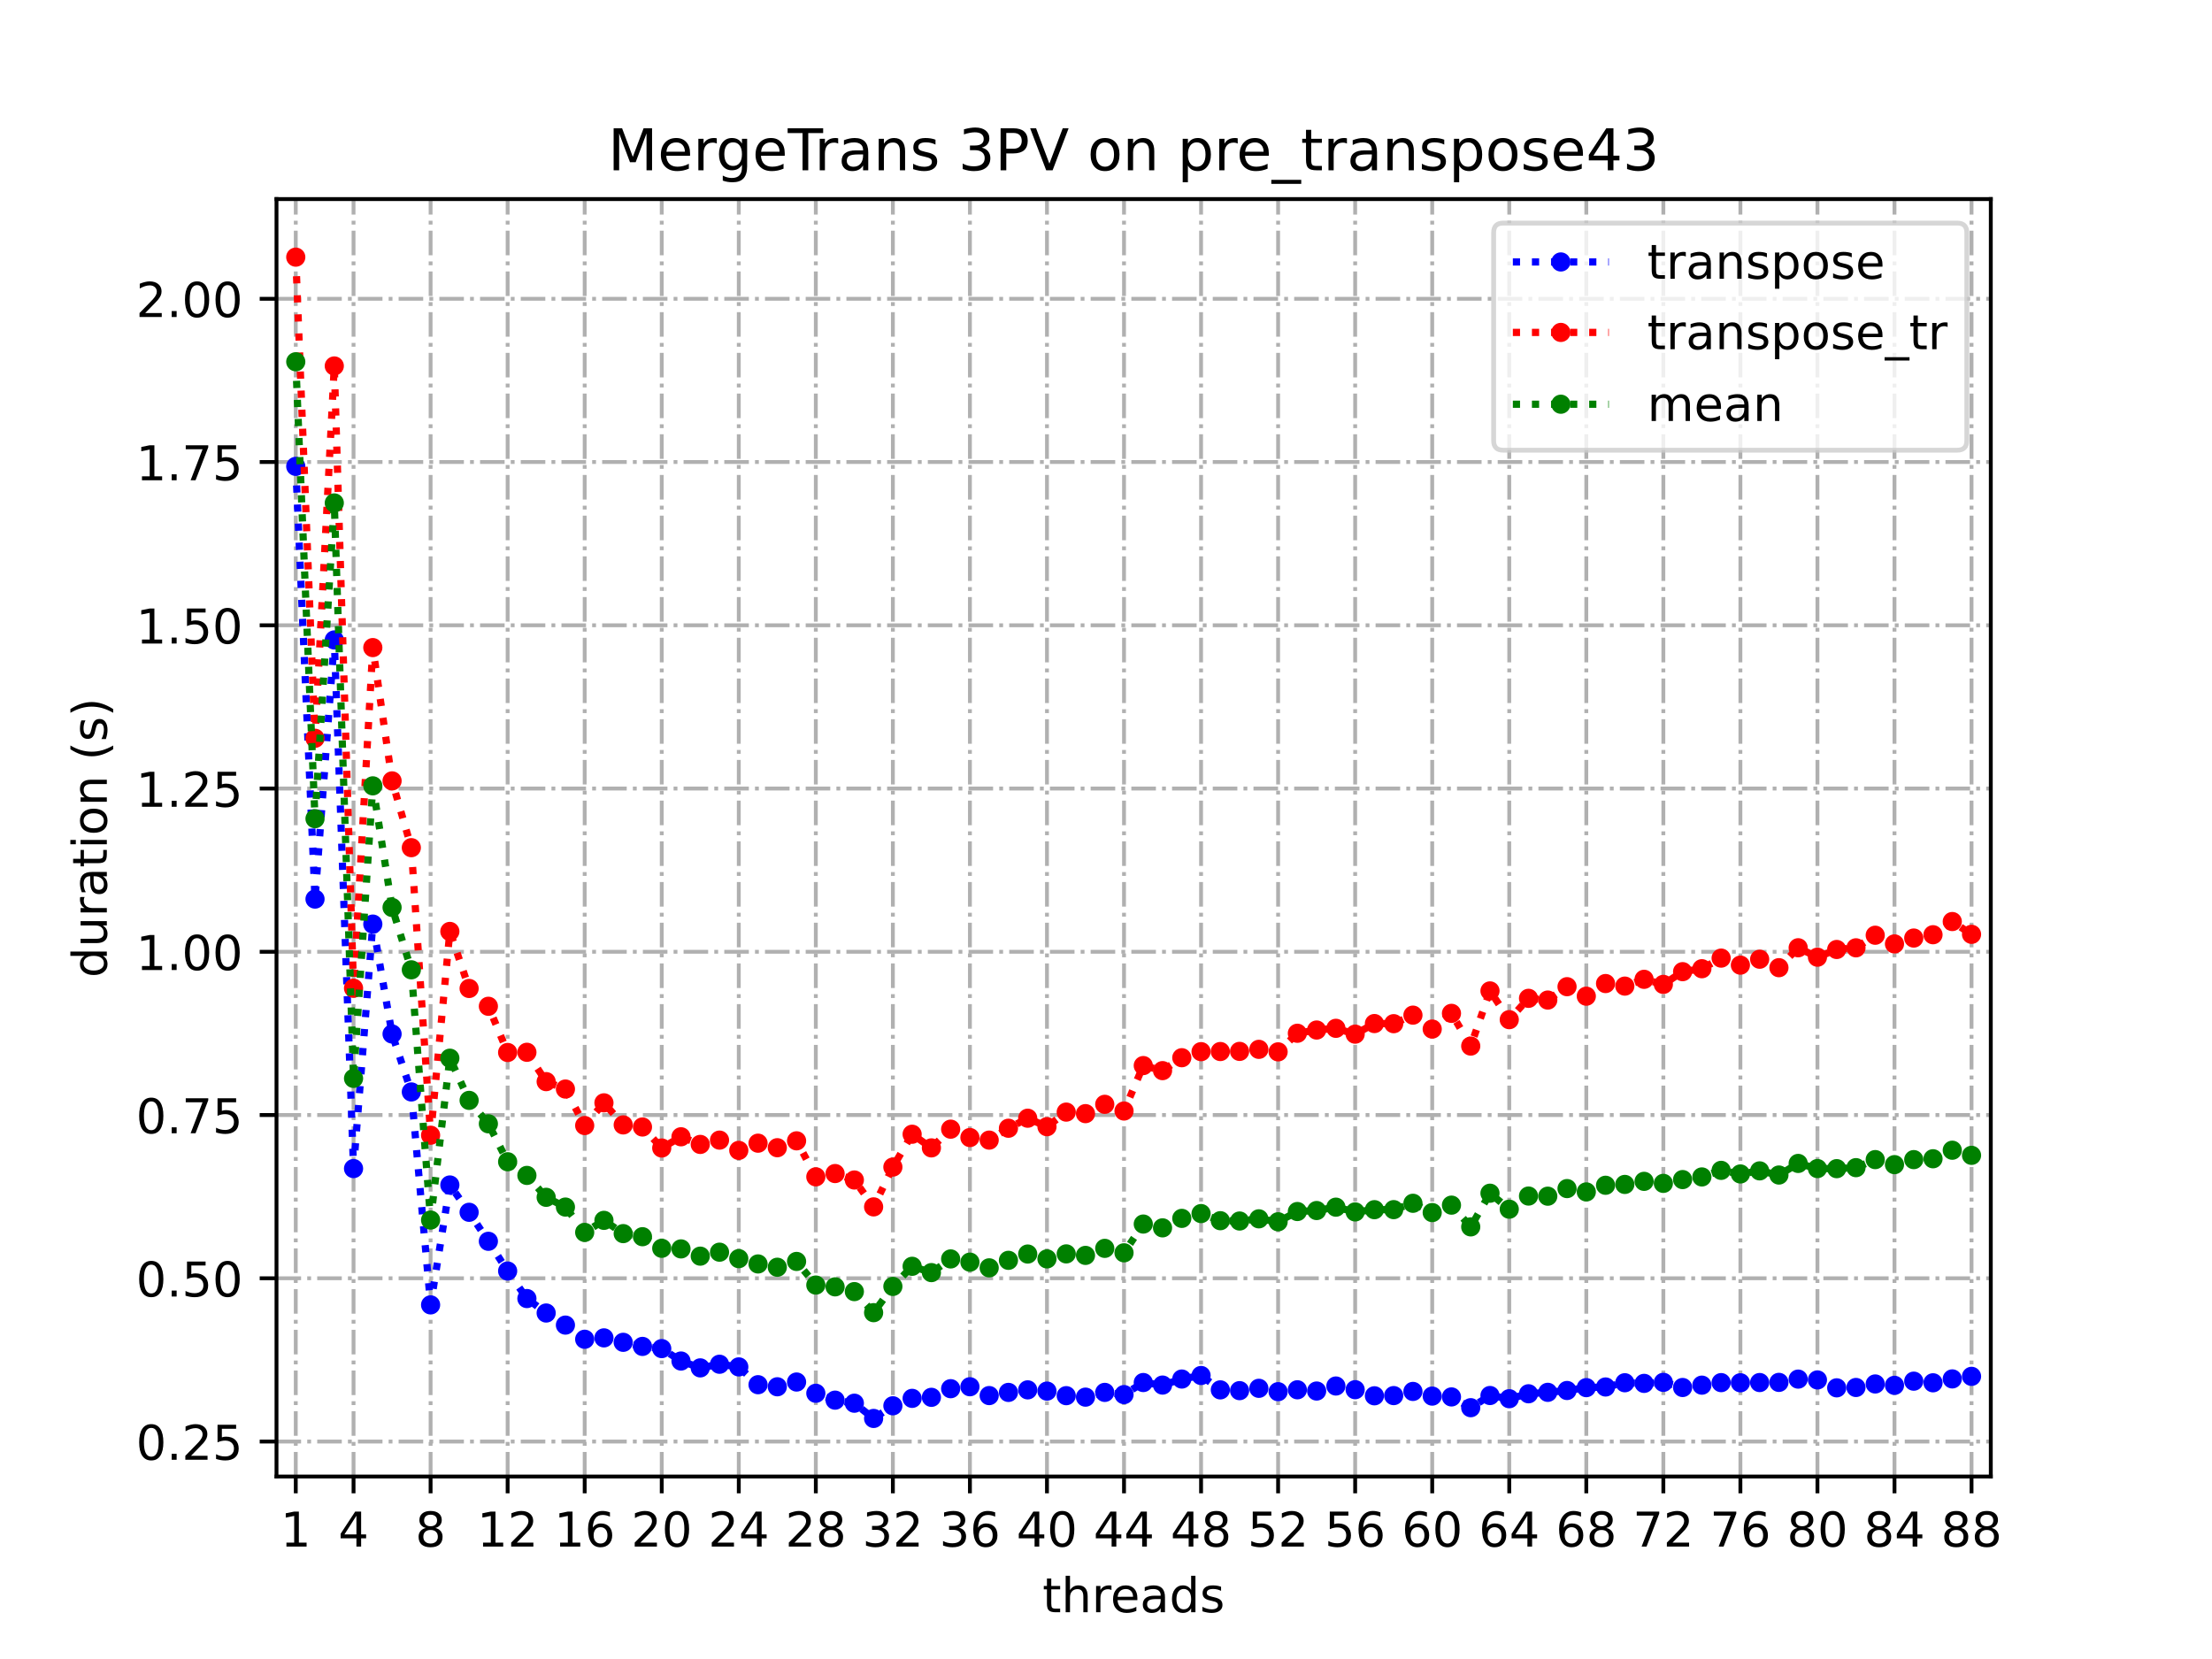 <?xml version="1.0" encoding="utf-8" standalone="no"?>
<!DOCTYPE svg PUBLIC "-//W3C//DTD SVG 1.1//EN"
  "http://www.w3.org/Graphics/SVG/1.1/DTD/svg11.dtd">
<!-- Created with matplotlib (https://matplotlib.org/) -->
<svg height="345.6pt" version="1.1" viewBox="0 0 460.8 345.6" width="460.8pt" xmlns="http://www.w3.org/2000/svg" xmlns:xlink="http://www.w3.org/1999/xlink">
 <defs>
  <style type="text/css">
*{stroke-linecap:butt;stroke-linejoin:round;}
  </style>
 </defs>
 <g id="figure_1">
  <g id="patch_1">
   <path d="M 0 345.6 
L 460.8 345.6 
L 460.8 0 
L 0 0 
z
" style="fill:#ffffff;"/>
  </g>
  <g id="axes_1">
   <g id="patch_2">
    <path d="M 57.6 307.584 
L 414.72 307.584 
L 414.72 41.472 
L 57.6 41.472 
z
" style="fill:#ffffff;"/>
   </g>
   <g id="matplotlib.axis_1">
    <g id="xtick_1">
     <g id="line2d_1">
      <path clip-path="url(#pbb9f1b848f)" d="M 61.613 307.584 
L 61.613 41.472 
" style="fill:none;stroke:#b0b0b0;stroke-dasharray:5.12,1.28,0.8,1.28;stroke-dashoffset:0;stroke-width:0.8;"/>
     </g>
     <g id="line2d_2">
      <defs>
       <path d="M 0 0 
L 0 3.5 
" id="mbea0fb8f5e" style="stroke:#000000;stroke-width:0.8;"/>
      </defs>
      <g>
       <use style="stroke:#000000;stroke-width:0.8;" x="61.613" xlink:href="#mbea0fb8f5e" y="307.584"/>
      </g>
     </g>
     <g id="text_1">
      <!-- 1 -->
      <defs>
       <path d="M 12.406 8.297 
L 28.516 8.297 
L 28.516 63.922 
L 10.984 60.406 
L 10.984 69.391 
L 28.422 72.906 
L 38.281 72.906 
L 38.281 8.297 
L 54.391 8.297 
L 54.391 0 
L 12.406 0 
z
" id="DejaVuSans-49"/>
      </defs>
      <g transform="translate(58.431 322.182)scale(0.1 -0.1)">
       <use xlink:href="#DejaVuSans-49"/>
      </g>
     </g>
    </g>
    <g id="xtick_2">
     <g id="line2d_3">
      <path clip-path="url(#pbb9f1b848f)" d="M 73.65 307.584 
L 73.65 41.472 
" style="fill:none;stroke:#b0b0b0;stroke-dasharray:5.12,1.28,0.8,1.28;stroke-dashoffset:0;stroke-width:0.8;"/>
     </g>
     <g id="line2d_4">
      <g>
       <use style="stroke:#000000;stroke-width:0.8;" x="73.65" xlink:href="#mbea0fb8f5e" y="307.584"/>
      </g>
     </g>
     <g id="text_2">
      <!-- 4 -->
      <defs>
       <path d="M 37.797 64.312 
L 12.891 25.391 
L 37.797 25.391 
z
M 35.203 72.906 
L 47.609 72.906 
L 47.609 25.391 
L 58.016 25.391 
L 58.016 17.188 
L 47.609 17.188 
L 47.609 0 
L 37.797 0 
L 37.797 17.188 
L 4.891 17.188 
L 4.891 26.703 
z
" id="DejaVuSans-52"/>
      </defs>
      <g transform="translate(70.469 322.182)scale(0.1 -0.1)">
       <use xlink:href="#DejaVuSans-52"/>
      </g>
     </g>
    </g>
    <g id="xtick_3">
     <g id="line2d_5">
      <path clip-path="url(#pbb9f1b848f)" d="M 89.701 307.584 
L 89.701 41.472 
" style="fill:none;stroke:#b0b0b0;stroke-dasharray:5.12,1.28,0.8,1.28;stroke-dashoffset:0;stroke-width:0.8;"/>
     </g>
     <g id="line2d_6">
      <g>
       <use style="stroke:#000000;stroke-width:0.8;" x="89.701" xlink:href="#mbea0fb8f5e" y="307.584"/>
      </g>
     </g>
     <g id="text_3">
      <!-- 8 -->
      <defs>
       <path d="M 31.781 34.625 
Q 24.75 34.625 20.719 30.859 
Q 16.703 27.094 16.703 20.516 
Q 16.703 13.922 20.719 10.156 
Q 24.75 6.391 31.781 6.391 
Q 38.812 6.391 42.859 10.172 
Q 46.922 13.969 46.922 20.516 
Q 46.922 27.094 42.891 30.859 
Q 38.875 34.625 31.781 34.625 
z
M 21.922 38.812 
Q 15.578 40.375 12.031 44.719 
Q 8.5 49.078 8.5 55.328 
Q 8.5 64.062 14.719 69.141 
Q 20.953 74.219 31.781 74.219 
Q 42.672 74.219 48.875 69.141 
Q 55.078 64.062 55.078 55.328 
Q 55.078 49.078 51.531 44.719 
Q 48 40.375 41.703 38.812 
Q 48.828 37.156 52.797 32.312 
Q 56.781 27.484 56.781 20.516 
Q 56.781 9.906 50.312 4.234 
Q 43.844 -1.422 31.781 -1.422 
Q 19.734 -1.422 13.25 4.234 
Q 6.781 9.906 6.781 20.516 
Q 6.781 27.484 10.781 32.312 
Q 14.797 37.156 21.922 38.812 
z
M 18.312 54.391 
Q 18.312 48.734 21.844 45.562 
Q 25.391 42.391 31.781 42.391 
Q 38.141 42.391 41.719 45.562 
Q 45.312 48.734 45.312 54.391 
Q 45.312 60.062 41.719 63.234 
Q 38.141 66.406 31.781 66.406 
Q 25.391 66.406 21.844 63.234 
Q 18.312 60.062 18.312 54.391 
z
" id="DejaVuSans-56"/>
      </defs>
      <g transform="translate(86.519 322.182)scale(0.1 -0.1)">
       <use xlink:href="#DejaVuSans-56"/>
      </g>
     </g>
    </g>
    <g id="xtick_4">
     <g id="line2d_7">
      <path clip-path="url(#pbb9f1b848f)" d="M 105.751 307.584 
L 105.751 41.472 
" style="fill:none;stroke:#b0b0b0;stroke-dasharray:5.12,1.28,0.8,1.28;stroke-dashoffset:0;stroke-width:0.8;"/>
     </g>
     <g id="line2d_8">
      <g>
       <use style="stroke:#000000;stroke-width:0.8;" x="105.751" xlink:href="#mbea0fb8f5e" y="307.584"/>
      </g>
     </g>
     <g id="text_4">
      <!-- 12 -->
      <defs>
       <path d="M 19.188 8.297 
L 53.609 8.297 
L 53.609 0 
L 7.328 0 
L 7.328 8.297 
Q 12.938 14.109 22.625 23.891 
Q 32.328 33.688 34.812 36.531 
Q 39.547 41.844 41.422 45.531 
Q 43.312 49.219 43.312 52.781 
Q 43.312 58.594 39.234 62.25 
Q 35.156 65.922 28.609 65.922 
Q 23.969 65.922 18.812 64.312 
Q 13.672 62.703 7.812 59.422 
L 7.812 69.391 
Q 13.766 71.781 18.938 73 
Q 24.125 74.219 28.422 74.219 
Q 39.75 74.219 46.484 68.547 
Q 53.219 62.891 53.219 53.422 
Q 53.219 48.922 51.531 44.891 
Q 49.859 40.875 45.406 35.406 
Q 44.188 33.984 37.641 27.219 
Q 31.109 20.453 19.188 8.297 
z
" id="DejaVuSans-50"/>
      </defs>
      <g transform="translate(99.389 322.182)scale(0.1 -0.1)">
       <use xlink:href="#DejaVuSans-49"/>
       <use x="63.623" xlink:href="#DejaVuSans-50"/>
      </g>
     </g>
    </g>
    <g id="xtick_5">
     <g id="line2d_9">
      <path clip-path="url(#pbb9f1b848f)" d="M 121.801 307.584 
L 121.801 41.472 
" style="fill:none;stroke:#b0b0b0;stroke-dasharray:5.12,1.28,0.8,1.28;stroke-dashoffset:0;stroke-width:0.8;"/>
     </g>
     <g id="line2d_10">
      <g>
       <use style="stroke:#000000;stroke-width:0.8;" x="121.801" xlink:href="#mbea0fb8f5e" y="307.584"/>
      </g>
     </g>
     <g id="text_5">
      <!-- 16 -->
      <defs>
       <path d="M 33.016 40.375 
Q 26.375 40.375 22.484 35.828 
Q 18.609 31.297 18.609 23.391 
Q 18.609 15.531 22.484 10.953 
Q 26.375 6.391 33.016 6.391 
Q 39.656 6.391 43.531 10.953 
Q 47.406 15.531 47.406 23.391 
Q 47.406 31.297 43.531 35.828 
Q 39.656 40.375 33.016 40.375 
z
M 52.594 71.297 
L 52.594 62.312 
Q 48.875 64.062 45.094 64.984 
Q 41.312 65.922 37.594 65.922 
Q 27.828 65.922 22.672 59.328 
Q 17.531 52.734 16.797 39.406 
Q 19.672 43.656 24.016 45.922 
Q 28.375 48.188 33.594 48.188 
Q 44.578 48.188 50.953 41.516 
Q 57.328 34.859 57.328 23.391 
Q 57.328 12.156 50.688 5.359 
Q 44.047 -1.422 33.016 -1.422 
Q 20.359 -1.422 13.672 8.266 
Q 6.984 17.969 6.984 36.375 
Q 6.984 53.656 15.188 63.938 
Q 23.391 74.219 37.203 74.219 
Q 40.922 74.219 44.703 73.484 
Q 48.484 72.75 52.594 71.297 
z
" id="DejaVuSans-54"/>
      </defs>
      <g transform="translate(115.439 322.182)scale(0.1 -0.1)">
       <use xlink:href="#DejaVuSans-49"/>
       <use x="63.623" xlink:href="#DejaVuSans-54"/>
      </g>
     </g>
    </g>
    <g id="xtick_6">
     <g id="line2d_11">
      <path clip-path="url(#pbb9f1b848f)" d="M 137.852 307.584 
L 137.852 41.472 
" style="fill:none;stroke:#b0b0b0;stroke-dasharray:5.12,1.28,0.8,1.28;stroke-dashoffset:0;stroke-width:0.8;"/>
     </g>
     <g id="line2d_12">
      <g>
       <use style="stroke:#000000;stroke-width:0.8;" x="137.852" xlink:href="#mbea0fb8f5e" y="307.584"/>
      </g>
     </g>
     <g id="text_6">
      <!-- 20 -->
      <defs>
       <path d="M 31.781 66.406 
Q 24.172 66.406 20.328 58.906 
Q 16.5 51.422 16.5 36.375 
Q 16.5 21.391 20.328 13.891 
Q 24.172 6.391 31.781 6.391 
Q 39.453 6.391 43.281 13.891 
Q 47.125 21.391 47.125 36.375 
Q 47.125 51.422 43.281 58.906 
Q 39.453 66.406 31.781 66.406 
z
M 31.781 74.219 
Q 44.047 74.219 50.516 64.516 
Q 56.984 54.828 56.984 36.375 
Q 56.984 17.969 50.516 8.266 
Q 44.047 -1.422 31.781 -1.422 
Q 19.531 -1.422 13.062 8.266 
Q 6.594 17.969 6.594 36.375 
Q 6.594 54.828 13.062 64.516 
Q 19.531 74.219 31.781 74.219 
z
" id="DejaVuSans-48"/>
      </defs>
      <g transform="translate(131.489 322.182)scale(0.1 -0.1)">
       <use xlink:href="#DejaVuSans-50"/>
       <use x="63.623" xlink:href="#DejaVuSans-48"/>
      </g>
     </g>
    </g>
    <g id="xtick_7">
     <g id="line2d_13">
      <path clip-path="url(#pbb9f1b848f)" d="M 153.902 307.584 
L 153.902 41.472 
" style="fill:none;stroke:#b0b0b0;stroke-dasharray:5.12,1.28,0.8,1.28;stroke-dashoffset:0;stroke-width:0.8;"/>
     </g>
     <g id="line2d_14">
      <g>
       <use style="stroke:#000000;stroke-width:0.8;" x="153.902" xlink:href="#mbea0fb8f5e" y="307.584"/>
      </g>
     </g>
     <g id="text_7">
      <!-- 24 -->
      <g transform="translate(147.54 322.182)scale(0.1 -0.1)">
       <use xlink:href="#DejaVuSans-50"/>
       <use x="63.623" xlink:href="#DejaVuSans-52"/>
      </g>
     </g>
    </g>
    <g id="xtick_8">
     <g id="line2d_15">
      <path clip-path="url(#pbb9f1b848f)" d="M 169.952 307.584 
L 169.952 41.472 
" style="fill:none;stroke:#b0b0b0;stroke-dasharray:5.12,1.28,0.8,1.28;stroke-dashoffset:0;stroke-width:0.8;"/>
     </g>
     <g id="line2d_16">
      <g>
       <use style="stroke:#000000;stroke-width:0.8;" x="169.952" xlink:href="#mbea0fb8f5e" y="307.584"/>
      </g>
     </g>
     <g id="text_8">
      <!-- 28 -->
      <g transform="translate(163.59 322.182)scale(0.1 -0.1)">
       <use xlink:href="#DejaVuSans-50"/>
       <use x="63.623" xlink:href="#DejaVuSans-56"/>
      </g>
     </g>
    </g>
    <g id="xtick_9">
     <g id="line2d_17">
      <path clip-path="url(#pbb9f1b848f)" d="M 186.003 307.584 
L 186.003 41.472 
" style="fill:none;stroke:#b0b0b0;stroke-dasharray:5.12,1.28,0.8,1.28;stroke-dashoffset:0;stroke-width:0.8;"/>
     </g>
     <g id="line2d_18">
      <g>
       <use style="stroke:#000000;stroke-width:0.8;" x="186.003" xlink:href="#mbea0fb8f5e" y="307.584"/>
      </g>
     </g>
     <g id="text_9">
      <!-- 32 -->
      <defs>
       <path d="M 40.578 39.312 
Q 47.656 37.797 51.625 33 
Q 55.609 28.219 55.609 21.188 
Q 55.609 10.406 48.188 4.484 
Q 40.766 -1.422 27.094 -1.422 
Q 22.516 -1.422 17.656 -0.516 
Q 12.797 0.391 7.625 2.203 
L 7.625 11.719 
Q 11.719 9.328 16.594 8.109 
Q 21.484 6.891 26.812 6.891 
Q 36.078 6.891 40.938 10.547 
Q 45.797 14.203 45.797 21.188 
Q 45.797 27.641 41.281 31.266 
Q 36.766 34.906 28.719 34.906 
L 20.219 34.906 
L 20.219 43.016 
L 29.109 43.016 
Q 36.375 43.016 40.234 45.922 
Q 44.094 48.828 44.094 54.297 
Q 44.094 59.906 40.109 62.906 
Q 36.141 65.922 28.719 65.922 
Q 24.656 65.922 20.016 65.031 
Q 15.375 64.156 9.812 62.312 
L 9.812 71.094 
Q 15.438 72.656 20.344 73.438 
Q 25.25 74.219 29.594 74.219 
Q 40.828 74.219 47.359 69.109 
Q 53.906 64.016 53.906 55.328 
Q 53.906 49.266 50.438 45.094 
Q 46.969 40.922 40.578 39.312 
z
" id="DejaVuSans-51"/>
      </defs>
      <g transform="translate(179.64 322.182)scale(0.1 -0.1)">
       <use xlink:href="#DejaVuSans-51"/>
       <use x="63.623" xlink:href="#DejaVuSans-50"/>
      </g>
     </g>
    </g>
    <g id="xtick_10">
     <g id="line2d_19">
      <path clip-path="url(#pbb9f1b848f)" d="M 202.053 307.584 
L 202.053 41.472 
" style="fill:none;stroke:#b0b0b0;stroke-dasharray:5.12,1.28,0.8,1.28;stroke-dashoffset:0;stroke-width:0.8;"/>
     </g>
     <g id="line2d_20">
      <g>
       <use style="stroke:#000000;stroke-width:0.8;" x="202.053" xlink:href="#mbea0fb8f5e" y="307.584"/>
      </g>
     </g>
     <g id="text_10">
      <!-- 36 -->
      <g transform="translate(195.691 322.182)scale(0.1 -0.1)">
       <use xlink:href="#DejaVuSans-51"/>
       <use x="63.623" xlink:href="#DejaVuSans-54"/>
      </g>
     </g>
    </g>
    <g id="xtick_11">
     <g id="line2d_21">
      <path clip-path="url(#pbb9f1b848f)" d="M 218.103 307.584 
L 218.103 41.472 
" style="fill:none;stroke:#b0b0b0;stroke-dasharray:5.12,1.28,0.8,1.28;stroke-dashoffset:0;stroke-width:0.8;"/>
     </g>
     <g id="line2d_22">
      <g>
       <use style="stroke:#000000;stroke-width:0.8;" x="218.103" xlink:href="#mbea0fb8f5e" y="307.584"/>
      </g>
     </g>
     <g id="text_11">
      <!-- 40 -->
      <g transform="translate(211.741 322.182)scale(0.1 -0.1)">
       <use xlink:href="#DejaVuSans-52"/>
       <use x="63.623" xlink:href="#DejaVuSans-48"/>
      </g>
     </g>
    </g>
    <g id="xtick_12">
     <g id="line2d_23">
      <path clip-path="url(#pbb9f1b848f)" d="M 234.154 307.584 
L 234.154 41.472 
" style="fill:none;stroke:#b0b0b0;stroke-dasharray:5.12,1.28,0.8,1.28;stroke-dashoffset:0;stroke-width:0.8;"/>
     </g>
     <g id="line2d_24">
      <g>
       <use style="stroke:#000000;stroke-width:0.8;" x="234.154" xlink:href="#mbea0fb8f5e" y="307.584"/>
      </g>
     </g>
     <g id="text_12">
      <!-- 44 -->
      <g transform="translate(227.791 322.182)scale(0.1 -0.1)">
       <use xlink:href="#DejaVuSans-52"/>
       <use x="63.623" xlink:href="#DejaVuSans-52"/>
      </g>
     </g>
    </g>
    <g id="xtick_13">
     <g id="line2d_25">
      <path clip-path="url(#pbb9f1b848f)" d="M 250.204 307.584 
L 250.204 41.472 
" style="fill:none;stroke:#b0b0b0;stroke-dasharray:5.12,1.28,0.8,1.28;stroke-dashoffset:0;stroke-width:0.8;"/>
     </g>
     <g id="line2d_26">
      <g>
       <use style="stroke:#000000;stroke-width:0.8;" x="250.204" xlink:href="#mbea0fb8f5e" y="307.584"/>
      </g>
     </g>
     <g id="text_13">
      <!-- 48 -->
      <g transform="translate(243.842 322.182)scale(0.1 -0.1)">
       <use xlink:href="#DejaVuSans-52"/>
       <use x="63.623" xlink:href="#DejaVuSans-56"/>
      </g>
     </g>
    </g>
    <g id="xtick_14">
     <g id="line2d_27">
      <path clip-path="url(#pbb9f1b848f)" d="M 266.254 307.584 
L 266.254 41.472 
" style="fill:none;stroke:#b0b0b0;stroke-dasharray:5.12,1.28,0.8,1.28;stroke-dashoffset:0;stroke-width:0.8;"/>
     </g>
     <g id="line2d_28">
      <g>
       <use style="stroke:#000000;stroke-width:0.8;" x="266.254" xlink:href="#mbea0fb8f5e" y="307.584"/>
      </g>
     </g>
     <g id="text_14">
      <!-- 52 -->
      <defs>
       <path d="M 10.797 72.906 
L 49.516 72.906 
L 49.516 64.594 
L 19.828 64.594 
L 19.828 46.734 
Q 21.969 47.469 24.109 47.828 
Q 26.266 48.188 28.422 48.188 
Q 40.625 48.188 47.75 41.5 
Q 54.891 34.812 54.891 23.391 
Q 54.891 11.625 47.562 5.094 
Q 40.234 -1.422 26.906 -1.422 
Q 22.312 -1.422 17.547 -0.641 
Q 12.797 0.141 7.719 1.703 
L 7.719 11.625 
Q 12.109 9.234 16.797 8.062 
Q 21.484 6.891 26.703 6.891 
Q 35.156 6.891 40.078 11.328 
Q 45.016 15.766 45.016 23.391 
Q 45.016 31 40.078 35.438 
Q 35.156 39.891 26.703 39.891 
Q 22.75 39.891 18.812 39.016 
Q 14.891 38.141 10.797 36.281 
z
" id="DejaVuSans-53"/>
      </defs>
      <g transform="translate(259.892 322.182)scale(0.1 -0.1)">
       <use xlink:href="#DejaVuSans-53"/>
       <use x="63.623" xlink:href="#DejaVuSans-50"/>
      </g>
     </g>
    </g>
    <g id="xtick_15">
     <g id="line2d_29">
      <path clip-path="url(#pbb9f1b848f)" d="M 282.305 307.584 
L 282.305 41.472 
" style="fill:none;stroke:#b0b0b0;stroke-dasharray:5.12,1.28,0.8,1.28;stroke-dashoffset:0;stroke-width:0.8;"/>
     </g>
     <g id="line2d_30">
      <g>
       <use style="stroke:#000000;stroke-width:0.8;" x="282.305" xlink:href="#mbea0fb8f5e" y="307.584"/>
      </g>
     </g>
     <g id="text_15">
      <!-- 56 -->
      <g transform="translate(275.942 322.182)scale(0.1 -0.1)">
       <use xlink:href="#DejaVuSans-53"/>
       <use x="63.623" xlink:href="#DejaVuSans-54"/>
      </g>
     </g>
    </g>
    <g id="xtick_16">
     <g id="line2d_31">
      <path clip-path="url(#pbb9f1b848f)" d="M 298.355 307.584 
L 298.355 41.472 
" style="fill:none;stroke:#b0b0b0;stroke-dasharray:5.12,1.28,0.8,1.28;stroke-dashoffset:0;stroke-width:0.8;"/>
     </g>
     <g id="line2d_32">
      <g>
       <use style="stroke:#000000;stroke-width:0.8;" x="298.355" xlink:href="#mbea0fb8f5e" y="307.584"/>
      </g>
     </g>
     <g id="text_16">
      <!-- 60 -->
      <g transform="translate(291.993 322.182)scale(0.1 -0.1)">
       <use xlink:href="#DejaVuSans-54"/>
       <use x="63.623" xlink:href="#DejaVuSans-48"/>
      </g>
     </g>
    </g>
    <g id="xtick_17">
     <g id="line2d_33">
      <path clip-path="url(#pbb9f1b848f)" d="M 314.405 307.584 
L 314.405 41.472 
" style="fill:none;stroke:#b0b0b0;stroke-dasharray:5.12,1.28,0.8,1.28;stroke-dashoffset:0;stroke-width:0.8;"/>
     </g>
     <g id="line2d_34">
      <g>
       <use style="stroke:#000000;stroke-width:0.8;" x="314.405" xlink:href="#mbea0fb8f5e" y="307.584"/>
      </g>
     </g>
     <g id="text_17">
      <!-- 64 -->
      <g transform="translate(308.043 322.182)scale(0.1 -0.1)">
       <use xlink:href="#DejaVuSans-54"/>
       <use x="63.623" xlink:href="#DejaVuSans-52"/>
      </g>
     </g>
    </g>
    <g id="xtick_18">
     <g id="line2d_35">
      <path clip-path="url(#pbb9f1b848f)" d="M 330.456 307.584 
L 330.456 41.472 
" style="fill:none;stroke:#b0b0b0;stroke-dasharray:5.12,1.28,0.8,1.28;stroke-dashoffset:0;stroke-width:0.8;"/>
     </g>
     <g id="line2d_36">
      <g>
       <use style="stroke:#000000;stroke-width:0.8;" x="330.456" xlink:href="#mbea0fb8f5e" y="307.584"/>
      </g>
     </g>
     <g id="text_18">
      <!-- 68 -->
      <g transform="translate(324.093 322.182)scale(0.1 -0.1)">
       <use xlink:href="#DejaVuSans-54"/>
       <use x="63.623" xlink:href="#DejaVuSans-56"/>
      </g>
     </g>
    </g>
    <g id="xtick_19">
     <g id="line2d_37">
      <path clip-path="url(#pbb9f1b848f)" d="M 346.506 307.584 
L 346.506 41.472 
" style="fill:none;stroke:#b0b0b0;stroke-dasharray:5.12,1.28,0.8,1.28;stroke-dashoffset:0;stroke-width:0.8;"/>
     </g>
     <g id="line2d_38">
      <g>
       <use style="stroke:#000000;stroke-width:0.8;" x="346.506" xlink:href="#mbea0fb8f5e" y="307.584"/>
      </g>
     </g>
     <g id="text_19">
      <!-- 72 -->
      <defs>
       <path d="M 8.203 72.906 
L 55.078 72.906 
L 55.078 68.703 
L 28.609 0 
L 18.312 0 
L 43.219 64.594 
L 8.203 64.594 
z
" id="DejaVuSans-55"/>
      </defs>
      <g transform="translate(340.144 322.182)scale(0.1 -0.1)">
       <use xlink:href="#DejaVuSans-55"/>
       <use x="63.623" xlink:href="#DejaVuSans-50"/>
      </g>
     </g>
    </g>
    <g id="xtick_20">
     <g id="line2d_39">
      <path clip-path="url(#pbb9f1b848f)" d="M 362.556 307.584 
L 362.556 41.472 
" style="fill:none;stroke:#b0b0b0;stroke-dasharray:5.12,1.28,0.8,1.28;stroke-dashoffset:0;stroke-width:0.8;"/>
     </g>
     <g id="line2d_40">
      <g>
       <use style="stroke:#000000;stroke-width:0.8;" x="362.556" xlink:href="#mbea0fb8f5e" y="307.584"/>
      </g>
     </g>
     <g id="text_20">
      <!-- 76 -->
      <g transform="translate(356.194 322.182)scale(0.1 -0.1)">
       <use xlink:href="#DejaVuSans-55"/>
       <use x="63.623" xlink:href="#DejaVuSans-54"/>
      </g>
     </g>
    </g>
    <g id="xtick_21">
     <g id="line2d_41">
      <path clip-path="url(#pbb9f1b848f)" d="M 378.607 307.584 
L 378.607 41.472 
" style="fill:none;stroke:#b0b0b0;stroke-dasharray:5.12,1.28,0.8,1.28;stroke-dashoffset:0;stroke-width:0.8;"/>
     </g>
     <g id="line2d_42">
      <g>
       <use style="stroke:#000000;stroke-width:0.8;" x="378.607" xlink:href="#mbea0fb8f5e" y="307.584"/>
      </g>
     </g>
     <g id="text_21">
      <!-- 80 -->
      <g transform="translate(372.244 322.182)scale(0.1 -0.1)">
       <use xlink:href="#DejaVuSans-56"/>
       <use x="63.623" xlink:href="#DejaVuSans-48"/>
      </g>
     </g>
    </g>
    <g id="xtick_22">
     <g id="line2d_43">
      <path clip-path="url(#pbb9f1b848f)" d="M 394.657 307.584 
L 394.657 41.472 
" style="fill:none;stroke:#b0b0b0;stroke-dasharray:5.12,1.28,0.8,1.28;stroke-dashoffset:0;stroke-width:0.8;"/>
     </g>
     <g id="line2d_44">
      <g>
       <use style="stroke:#000000;stroke-width:0.8;" x="394.657" xlink:href="#mbea0fb8f5e" y="307.584"/>
      </g>
     </g>
     <g id="text_22">
      <!-- 84 -->
      <g transform="translate(388.295 322.182)scale(0.1 -0.1)">
       <use xlink:href="#DejaVuSans-56"/>
       <use x="63.623" xlink:href="#DejaVuSans-52"/>
      </g>
     </g>
    </g>
    <g id="xtick_23">
     <g id="line2d_45">
      <path clip-path="url(#pbb9f1b848f)" d="M 410.707 307.584 
L 410.707 41.472 
" style="fill:none;stroke:#b0b0b0;stroke-dasharray:5.12,1.28,0.8,1.28;stroke-dashoffset:0;stroke-width:0.8;"/>
     </g>
     <g id="line2d_46">
      <g>
       <use style="stroke:#000000;stroke-width:0.8;" x="410.707" xlink:href="#mbea0fb8f5e" y="307.584"/>
      </g>
     </g>
     <g id="text_23">
      <!-- 88 -->
      <g transform="translate(404.345 322.182)scale(0.1 -0.1)">
       <use xlink:href="#DejaVuSans-56"/>
       <use x="63.623" xlink:href="#DejaVuSans-56"/>
      </g>
     </g>
    </g>
    <g id="text_24">
     <!-- threads -->
     <defs>
      <path d="M 18.312 70.219 
L 18.312 54.688 
L 36.812 54.688 
L 36.812 47.703 
L 18.312 47.703 
L 18.312 18.016 
Q 18.312 11.328 20.141 9.422 
Q 21.969 7.516 27.594 7.516 
L 36.812 7.516 
L 36.812 0 
L 27.594 0 
Q 17.188 0 13.234 3.875 
Q 9.281 7.766 9.281 18.016 
L 9.281 47.703 
L 2.688 47.703 
L 2.688 54.688 
L 9.281 54.688 
L 9.281 70.219 
z
" id="DejaVuSans-116"/>
      <path d="M 54.891 33.016 
L 54.891 0 
L 45.906 0 
L 45.906 32.719 
Q 45.906 40.484 42.875 44.328 
Q 39.844 48.188 33.797 48.188 
Q 26.516 48.188 22.312 43.547 
Q 18.109 38.922 18.109 30.906 
L 18.109 0 
L 9.078 0 
L 9.078 75.984 
L 18.109 75.984 
L 18.109 46.188 
Q 21.344 51.125 25.703 53.562 
Q 30.078 56 35.797 56 
Q 45.219 56 50.047 50.172 
Q 54.891 44.344 54.891 33.016 
z
" id="DejaVuSans-104"/>
      <path d="M 41.109 46.297 
Q 39.594 47.172 37.812 47.578 
Q 36.031 48 33.891 48 
Q 26.266 48 22.188 43.047 
Q 18.109 38.094 18.109 28.812 
L 18.109 0 
L 9.078 0 
L 9.078 54.688 
L 18.109 54.688 
L 18.109 46.188 
Q 20.953 51.172 25.484 53.578 
Q 30.031 56 36.531 56 
Q 37.453 56 38.578 55.875 
Q 39.703 55.766 41.062 55.516 
z
" id="DejaVuSans-114"/>
      <path d="M 56.203 29.594 
L 56.203 25.203 
L 14.891 25.203 
Q 15.484 15.922 20.484 11.062 
Q 25.484 6.203 34.422 6.203 
Q 39.594 6.203 44.453 7.469 
Q 49.312 8.734 54.109 11.281 
L 54.109 2.781 
Q 49.266 0.734 44.188 -0.344 
Q 39.109 -1.422 33.891 -1.422 
Q 20.797 -1.422 13.156 6.188 
Q 5.516 13.812 5.516 26.812 
Q 5.516 40.234 12.766 48.109 
Q 20.016 56 32.328 56 
Q 43.359 56 49.781 48.891 
Q 56.203 41.797 56.203 29.594 
z
M 47.219 32.234 
Q 47.125 39.594 43.094 43.984 
Q 39.062 48.391 32.422 48.391 
Q 24.906 48.391 20.391 44.141 
Q 15.875 39.891 15.188 32.172 
z
" id="DejaVuSans-101"/>
      <path d="M 34.281 27.484 
Q 23.391 27.484 19.188 25 
Q 14.984 22.516 14.984 16.5 
Q 14.984 11.719 18.141 8.906 
Q 21.297 6.109 26.703 6.109 
Q 34.188 6.109 38.703 11.406 
Q 43.219 16.703 43.219 25.484 
L 43.219 27.484 
z
M 52.203 31.203 
L 52.203 0 
L 43.219 0 
L 43.219 8.297 
Q 40.141 3.328 35.547 0.953 
Q 30.953 -1.422 24.312 -1.422 
Q 15.922 -1.422 10.953 3.297 
Q 6 8.016 6 15.922 
Q 6 25.141 12.172 29.828 
Q 18.359 34.516 30.609 34.516 
L 43.219 34.516 
L 43.219 35.406 
Q 43.219 41.609 39.141 45 
Q 35.062 48.391 27.688 48.391 
Q 23 48.391 18.547 47.266 
Q 14.109 46.141 10.016 43.891 
L 10.016 52.203 
Q 14.938 54.109 19.578 55.047 
Q 24.219 56 28.609 56 
Q 40.484 56 46.344 49.844 
Q 52.203 43.703 52.203 31.203 
z
" id="DejaVuSans-97"/>
      <path d="M 45.406 46.391 
L 45.406 75.984 
L 54.391 75.984 
L 54.391 0 
L 45.406 0 
L 45.406 8.203 
Q 42.578 3.328 38.25 0.953 
Q 33.938 -1.422 27.875 -1.422 
Q 17.969 -1.422 11.734 6.484 
Q 5.516 14.406 5.516 27.297 
Q 5.516 40.188 11.734 48.094 
Q 17.969 56 27.875 56 
Q 33.938 56 38.25 53.625 
Q 42.578 51.266 45.406 46.391 
z
M 14.797 27.297 
Q 14.797 17.391 18.875 11.75 
Q 22.953 6.109 30.078 6.109 
Q 37.203 6.109 41.297 11.75 
Q 45.406 17.391 45.406 27.297 
Q 45.406 37.203 41.297 42.844 
Q 37.203 48.484 30.078 48.484 
Q 22.953 48.484 18.875 42.844 
Q 14.797 37.203 14.797 27.297 
z
" id="DejaVuSans-100"/>
      <path d="M 44.281 53.078 
L 44.281 44.578 
Q 40.484 46.531 36.375 47.5 
Q 32.281 48.484 27.875 48.484 
Q 21.188 48.484 17.844 46.438 
Q 14.5 44.391 14.5 40.281 
Q 14.5 37.156 16.891 35.375 
Q 19.281 33.594 26.516 31.984 
L 29.594 31.297 
Q 39.156 29.25 43.188 25.516 
Q 47.219 21.781 47.219 15.094 
Q 47.219 7.469 41.188 3.016 
Q 35.156 -1.422 24.609 -1.422 
Q 20.219 -1.422 15.453 -0.562 
Q 10.688 0.297 5.422 2 
L 5.422 11.281 
Q 10.406 8.688 15.234 7.391 
Q 20.062 6.109 24.812 6.109 
Q 31.156 6.109 34.562 8.281 
Q 37.984 10.453 37.984 14.406 
Q 37.984 18.062 35.516 20.016 
Q 33.062 21.969 24.703 23.781 
L 21.578 24.516 
Q 13.234 26.266 9.516 29.906 
Q 5.812 33.547 5.812 39.891 
Q 5.812 47.609 11.281 51.797 
Q 16.75 56 26.812 56 
Q 31.781 56 36.172 55.266 
Q 40.578 54.547 44.281 53.078 
z
" id="DejaVuSans-115"/>
     </defs>
     <g transform="translate(217.169 335.861)scale(0.1 -0.1)">
      <use xlink:href="#DejaVuSans-116"/>
      <use x="39.209" xlink:href="#DejaVuSans-104"/>
      <use x="102.588" xlink:href="#DejaVuSans-114"/>
      <use x="141.451" xlink:href="#DejaVuSans-101"/>
      <use x="202.975" xlink:href="#DejaVuSans-97"/>
      <use x="264.254" xlink:href="#DejaVuSans-100"/>
      <use x="327.73" xlink:href="#DejaVuSans-115"/>
     </g>
    </g>
   </g>
   <g id="matplotlib.axis_2">
    <g id="ytick_1">
     <g id="line2d_47">
      <path clip-path="url(#pbb9f1b848f)" d="M 57.6 300.297 
L 414.72 300.297 
" style="fill:none;stroke:#b0b0b0;stroke-dasharray:5.12,1.28,0.8,1.28;stroke-dashoffset:0;stroke-width:0.8;"/>
     </g>
     <g id="line2d_48">
      <defs>
       <path d="M 0 0 
L -3.5 0 
" id="m3d28dbd68e" style="stroke:#000000;stroke-width:0.8;"/>
      </defs>
      <g>
       <use style="stroke:#000000;stroke-width:0.8;" x="57.6" xlink:href="#m3d28dbd68e" y="300.297"/>
      </g>
     </g>
     <g id="text_25">
      <!-- 0.25 -->
      <defs>
       <path d="M 10.688 12.406 
L 21 12.406 
L 21 0 
L 10.688 0 
z
" id="DejaVuSans-46"/>
      </defs>
      <g transform="translate(28.334 304.097)scale(0.1 -0.1)">
       <use xlink:href="#DejaVuSans-48"/>
       <use x="63.623" xlink:href="#DejaVuSans-46"/>
       <use x="95.41" xlink:href="#DejaVuSans-50"/>
       <use x="159.033" xlink:href="#DejaVuSans-53"/>
      </g>
     </g>
    </g>
    <g id="ytick_2">
     <g id="line2d_49">
      <path clip-path="url(#pbb9f1b848f)" d="M 57.6 266.289 
L 414.72 266.289 
" style="fill:none;stroke:#b0b0b0;stroke-dasharray:5.12,1.28,0.8,1.28;stroke-dashoffset:0;stroke-width:0.8;"/>
     </g>
     <g id="line2d_50">
      <g>
       <use style="stroke:#000000;stroke-width:0.8;" x="57.6" xlink:href="#m3d28dbd68e" y="266.289"/>
      </g>
     </g>
     <g id="text_26">
      <!-- 0.50 -->
      <g transform="translate(28.334 270.089)scale(0.1 -0.1)">
       <use xlink:href="#DejaVuSans-48"/>
       <use x="63.623" xlink:href="#DejaVuSans-46"/>
       <use x="95.41" xlink:href="#DejaVuSans-53"/>
       <use x="159.033" xlink:href="#DejaVuSans-48"/>
      </g>
     </g>
    </g>
    <g id="ytick_3">
     <g id="line2d_51">
      <path clip-path="url(#pbb9f1b848f)" d="M 57.6 232.281 
L 414.72 232.281 
" style="fill:none;stroke:#b0b0b0;stroke-dasharray:5.12,1.28,0.8,1.28;stroke-dashoffset:0;stroke-width:0.8;"/>
     </g>
     <g id="line2d_52">
      <g>
       <use style="stroke:#000000;stroke-width:0.8;" x="57.6" xlink:href="#m3d28dbd68e" y="232.281"/>
      </g>
     </g>
     <g id="text_27">
      <!-- 0.75 -->
      <g transform="translate(28.334 236.081)scale(0.1 -0.1)">
       <use xlink:href="#DejaVuSans-48"/>
       <use x="63.623" xlink:href="#DejaVuSans-46"/>
       <use x="95.41" xlink:href="#DejaVuSans-55"/>
       <use x="159.033" xlink:href="#DejaVuSans-53"/>
      </g>
     </g>
    </g>
    <g id="ytick_4">
     <g id="line2d_53">
      <path clip-path="url(#pbb9f1b848f)" d="M 57.6 198.273 
L 414.72 198.273 
" style="fill:none;stroke:#b0b0b0;stroke-dasharray:5.12,1.28,0.8,1.28;stroke-dashoffset:0;stroke-width:0.8;"/>
     </g>
     <g id="line2d_54">
      <g>
       <use style="stroke:#000000;stroke-width:0.8;" x="57.6" xlink:href="#m3d28dbd68e" y="198.273"/>
      </g>
     </g>
     <g id="text_28">
      <!-- 1.00 -->
      <g transform="translate(28.334 202.073)scale(0.1 -0.1)">
       <use xlink:href="#DejaVuSans-49"/>
       <use x="63.623" xlink:href="#DejaVuSans-46"/>
       <use x="95.41" xlink:href="#DejaVuSans-48"/>
       <use x="159.033" xlink:href="#DejaVuSans-48"/>
      </g>
     </g>
    </g>
    <g id="ytick_5">
     <g id="line2d_55">
      <path clip-path="url(#pbb9f1b848f)" d="M 57.6 164.265 
L 414.72 164.265 
" style="fill:none;stroke:#b0b0b0;stroke-dasharray:5.12,1.28,0.8,1.28;stroke-dashoffset:0;stroke-width:0.8;"/>
     </g>
     <g id="line2d_56">
      <g>
       <use style="stroke:#000000;stroke-width:0.8;" x="57.6" xlink:href="#m3d28dbd68e" y="164.265"/>
      </g>
     </g>
     <g id="text_29">
      <!-- 1.25 -->
      <g transform="translate(28.334 168.065)scale(0.1 -0.1)">
       <use xlink:href="#DejaVuSans-49"/>
       <use x="63.623" xlink:href="#DejaVuSans-46"/>
       <use x="95.41" xlink:href="#DejaVuSans-50"/>
       <use x="159.033" xlink:href="#DejaVuSans-53"/>
      </g>
     </g>
    </g>
    <g id="ytick_6">
     <g id="line2d_57">
      <path clip-path="url(#pbb9f1b848f)" d="M 57.6 130.257 
L 414.72 130.257 
" style="fill:none;stroke:#b0b0b0;stroke-dasharray:5.12,1.28,0.8,1.28;stroke-dashoffset:0;stroke-width:0.8;"/>
     </g>
     <g id="line2d_58">
      <g>
       <use style="stroke:#000000;stroke-width:0.8;" x="57.6" xlink:href="#m3d28dbd68e" y="130.257"/>
      </g>
     </g>
     <g id="text_30">
      <!-- 1.50 -->
      <g transform="translate(28.334 134.057)scale(0.1 -0.1)">
       <use xlink:href="#DejaVuSans-49"/>
       <use x="63.623" xlink:href="#DejaVuSans-46"/>
       <use x="95.41" xlink:href="#DejaVuSans-53"/>
       <use x="159.033" xlink:href="#DejaVuSans-48"/>
      </g>
     </g>
    </g>
    <g id="ytick_7">
     <g id="line2d_59">
      <path clip-path="url(#pbb9f1b848f)" d="M 57.6 96.249 
L 414.72 96.249 
" style="fill:none;stroke:#b0b0b0;stroke-dasharray:5.12,1.28,0.8,1.28;stroke-dashoffset:0;stroke-width:0.8;"/>
     </g>
     <g id="line2d_60">
      <g>
       <use style="stroke:#000000;stroke-width:0.8;" x="57.6" xlink:href="#m3d28dbd68e" y="96.249"/>
      </g>
     </g>
     <g id="text_31">
      <!-- 1.75 -->
      <g transform="translate(28.334 100.049)scale(0.1 -0.1)">
       <use xlink:href="#DejaVuSans-49"/>
       <use x="63.623" xlink:href="#DejaVuSans-46"/>
       <use x="95.41" xlink:href="#DejaVuSans-55"/>
       <use x="159.033" xlink:href="#DejaVuSans-53"/>
      </g>
     </g>
    </g>
    <g id="ytick_8">
     <g id="line2d_61">
      <path clip-path="url(#pbb9f1b848f)" d="M 57.6 62.241 
L 414.72 62.241 
" style="fill:none;stroke:#b0b0b0;stroke-dasharray:5.12,1.28,0.8,1.28;stroke-dashoffset:0;stroke-width:0.8;"/>
     </g>
     <g id="line2d_62">
      <g>
       <use style="stroke:#000000;stroke-width:0.8;" x="57.6" xlink:href="#m3d28dbd68e" y="62.241"/>
      </g>
     </g>
     <g id="text_32">
      <!-- 2.00 -->
      <g transform="translate(28.334 66.041)scale(0.1 -0.1)">
       <use xlink:href="#DejaVuSans-50"/>
       <use x="63.623" xlink:href="#DejaVuSans-46"/>
       <use x="95.41" xlink:href="#DejaVuSans-48"/>
       <use x="159.033" xlink:href="#DejaVuSans-48"/>
      </g>
     </g>
    </g>
    <g id="text_33">
     <!-- duration (s) -->
     <defs>
      <path d="M 8.5 21.578 
L 8.5 54.688 
L 17.484 54.688 
L 17.484 21.922 
Q 17.484 14.156 20.5 10.266 
Q 23.531 6.391 29.594 6.391 
Q 36.859 6.391 41.078 11.031 
Q 45.312 15.672 45.312 23.688 
L 45.312 54.688 
L 54.297 54.688 
L 54.297 0 
L 45.312 0 
L 45.312 8.406 
Q 42.047 3.422 37.719 1 
Q 33.406 -1.422 27.688 -1.422 
Q 18.266 -1.422 13.375 4.438 
Q 8.5 10.297 8.5 21.578 
z
M 31.109 56 
z
" id="DejaVuSans-117"/>
      <path d="M 9.422 54.688 
L 18.406 54.688 
L 18.406 0 
L 9.422 0 
z
M 9.422 75.984 
L 18.406 75.984 
L 18.406 64.594 
L 9.422 64.594 
z
" id="DejaVuSans-105"/>
      <path d="M 30.609 48.391 
Q 23.391 48.391 19.188 42.75 
Q 14.984 37.109 14.984 27.297 
Q 14.984 17.484 19.156 11.844 
Q 23.344 6.203 30.609 6.203 
Q 37.797 6.203 41.984 11.859 
Q 46.188 17.531 46.188 27.297 
Q 46.188 37.016 41.984 42.703 
Q 37.797 48.391 30.609 48.391 
z
M 30.609 56 
Q 42.328 56 49.016 48.375 
Q 55.719 40.766 55.719 27.297 
Q 55.719 13.875 49.016 6.219 
Q 42.328 -1.422 30.609 -1.422 
Q 18.844 -1.422 12.172 6.219 
Q 5.516 13.875 5.516 27.297 
Q 5.516 40.766 12.172 48.375 
Q 18.844 56 30.609 56 
z
" id="DejaVuSans-111"/>
      <path d="M 54.891 33.016 
L 54.891 0 
L 45.906 0 
L 45.906 32.719 
Q 45.906 40.484 42.875 44.328 
Q 39.844 48.188 33.797 48.188 
Q 26.516 48.188 22.312 43.547 
Q 18.109 38.922 18.109 30.906 
L 18.109 0 
L 9.078 0 
L 9.078 54.688 
L 18.109 54.688 
L 18.109 46.188 
Q 21.344 51.125 25.703 53.562 
Q 30.078 56 35.797 56 
Q 45.219 56 50.047 50.172 
Q 54.891 44.344 54.891 33.016 
z
" id="DejaVuSans-110"/>
      <path id="DejaVuSans-32"/>
      <path d="M 31 75.875 
Q 24.469 64.656 21.281 53.656 
Q 18.109 42.672 18.109 31.391 
Q 18.109 20.125 21.312 9.062 
Q 24.516 -2 31 -13.188 
L 23.188 -13.188 
Q 15.875 -1.703 12.234 9.375 
Q 8.594 20.453 8.594 31.391 
Q 8.594 42.281 12.203 53.312 
Q 15.828 64.359 23.188 75.875 
z
" id="DejaVuSans-40"/>
      <path d="M 8.016 75.875 
L 15.828 75.875 
Q 23.141 64.359 26.781 53.312 
Q 30.422 42.281 30.422 31.391 
Q 30.422 20.453 26.781 9.375 
Q 23.141 -1.703 15.828 -13.188 
L 8.016 -13.188 
Q 14.5 -2 17.703 9.062 
Q 20.906 20.125 20.906 31.391 
Q 20.906 42.672 17.703 53.656 
Q 14.5 64.656 8.016 75.875 
z
" id="DejaVuSans-41"/>
     </defs>
     <g transform="translate(22.255 203.663)rotate(-90)scale(0.1 -0.1)">
      <use xlink:href="#DejaVuSans-100"/>
      <use x="63.477" xlink:href="#DejaVuSans-117"/>
      <use x="126.855" xlink:href="#DejaVuSans-114"/>
      <use x="167.969" xlink:href="#DejaVuSans-97"/>
      <use x="229.248" xlink:href="#DejaVuSans-116"/>
      <use x="268.457" xlink:href="#DejaVuSans-105"/>
      <use x="296.24" xlink:href="#DejaVuSans-111"/>
      <use x="357.422" xlink:href="#DejaVuSans-110"/>
      <use x="420.801" xlink:href="#DejaVuSans-32"/>
      <use x="452.588" xlink:href="#DejaVuSans-40"/>
      <use x="491.602" xlink:href="#DejaVuSans-115"/>
      <use x="543.701" xlink:href="#DejaVuSans-41"/>
     </g>
    </g>
   </g>
   <g id="line2d_63">
    <path clip-path="url(#pbb9f1b848f)" d="M 61.613 97.152 
L 65.625 187.294 
L 69.638 133.31 
L 73.65 243.433 
L 77.663 192.507 
L 81.676 215.4 
L 85.688 227.472 
L 89.701 271.832 
L 93.713 246.853 
L 97.726 252.543 
L 101.738 258.586 
L 105.751 264.777 
L 109.764 270.512 
L 113.776 273.524 
L 117.789 276.041 
L 121.801 278.995 
L 125.814 278.703 
L 129.827 279.63 
L 133.839 280.482 
L 137.852 280.939 
L 141.864 283.527 
L 145.877 284.954 
L 149.889 284.199 
L 153.902 284.75 
L 157.915 288.459 
L 161.927 288.892 
L 165.94 287.901 
L 169.952 290.247 
L 173.965 291.677 
L 177.978 292.315 
L 181.99 295.488 
L 186.003 292.851 
L 190.015 291.304 
L 194.028 291.089 
L 198.04 289.291 
L 202.053 288.885 
L 206.066 290.724 
L 210.078 290.064 
L 214.091 289.534 
L 218.103 289.791 
L 222.116 290.744 
L 226.129 291.051 
L 230.141 290.061 
L 234.154 290.521 
L 238.166 288.007 
L 242.179 288.536 
L 246.191 287.279 
L 250.204 286.539 
L 254.217 289.536 
L 258.229 289.696 
L 262.242 289.212 
L 266.254 289.914 
L 270.267 289.517 
L 274.28 289.777 
L 278.292 288.731 
L 282.305 289.498 
L 286.317 290.77 
L 290.33 290.728 
L 294.342 289.861 
L 298.355 290.832 
L 302.368 291.005 
L 306.38 293.248 
L 310.393 290.711 
L 314.405 291.378 
L 318.418 290.349 
L 322.431 290.048 
L 326.443 289.665 
L 330.456 289.072 
L 334.468 288.934 
L 338.481 288.051 
L 342.493 288.184 
L 346.506 287.97 
L 350.519 289.041 
L 354.531 288.553 
L 358.544 288.026 
L 362.556 288.057 
L 366.569 288.008 
L 370.582 287.976 
L 374.594 287.293 
L 378.607 287.465 
L 382.619 289.112 
L 386.632 289.037 
L 390.644 288.305 
L 394.657 288.593 
L 398.67 287.724 
L 402.682 288.062 
L 406.695 287.252 
L 410.707 286.718 
" style="fill:none;stroke:#0000ff;stroke-dasharray:1.5,2.475;stroke-dashoffset:0;stroke-width:1.5;"/>
    <defs>
     <path d="M 0 1.5 
C 0.398 1.5 0.779 1.342 1.061 1.061 
C 1.342 0.779 1.5 0.398 1.5 0 
C 1.5 -0.398 1.342 -0.779 1.061 -1.061 
C 0.779 -1.342 0.398 -1.5 0 -1.5 
C -0.398 -1.5 -0.779 -1.342 -1.061 -1.061 
C -1.342 -0.779 -1.5 -0.398 -1.5 0 
C -1.5 0.398 -1.342 0.779 -1.061 1.061 
C -0.779 1.342 -0.398 1.5 0 1.5 
z
" id="m91049c89cc" style="stroke:#0000ff;"/>
    </defs>
    <g clip-path="url(#pbb9f1b848f)">
     <use style="fill:#0000ff;stroke:#0000ff;" x="61.613" xlink:href="#m91049c89cc" y="97.152"/>
     <use style="fill:#0000ff;stroke:#0000ff;" x="65.625" xlink:href="#m91049c89cc" y="187.294"/>
     <use style="fill:#0000ff;stroke:#0000ff;" x="69.638" xlink:href="#m91049c89cc" y="133.31"/>
     <use style="fill:#0000ff;stroke:#0000ff;" x="73.65" xlink:href="#m91049c89cc" y="243.433"/>
     <use style="fill:#0000ff;stroke:#0000ff;" x="77.663" xlink:href="#m91049c89cc" y="192.507"/>
     <use style="fill:#0000ff;stroke:#0000ff;" x="81.676" xlink:href="#m91049c89cc" y="215.4"/>
     <use style="fill:#0000ff;stroke:#0000ff;" x="85.688" xlink:href="#m91049c89cc" y="227.472"/>
     <use style="fill:#0000ff;stroke:#0000ff;" x="89.701" xlink:href="#m91049c89cc" y="271.832"/>
     <use style="fill:#0000ff;stroke:#0000ff;" x="93.713" xlink:href="#m91049c89cc" y="246.853"/>
     <use style="fill:#0000ff;stroke:#0000ff;" x="97.726" xlink:href="#m91049c89cc" y="252.543"/>
     <use style="fill:#0000ff;stroke:#0000ff;" x="101.738" xlink:href="#m91049c89cc" y="258.586"/>
     <use style="fill:#0000ff;stroke:#0000ff;" x="105.751" xlink:href="#m91049c89cc" y="264.777"/>
     <use style="fill:#0000ff;stroke:#0000ff;" x="109.764" xlink:href="#m91049c89cc" y="270.512"/>
     <use style="fill:#0000ff;stroke:#0000ff;" x="113.776" xlink:href="#m91049c89cc" y="273.524"/>
     <use style="fill:#0000ff;stroke:#0000ff;" x="117.789" xlink:href="#m91049c89cc" y="276.041"/>
     <use style="fill:#0000ff;stroke:#0000ff;" x="121.801" xlink:href="#m91049c89cc" y="278.995"/>
     <use style="fill:#0000ff;stroke:#0000ff;" x="125.814" xlink:href="#m91049c89cc" y="278.703"/>
     <use style="fill:#0000ff;stroke:#0000ff;" x="129.827" xlink:href="#m91049c89cc" y="279.63"/>
     <use style="fill:#0000ff;stroke:#0000ff;" x="133.839" xlink:href="#m91049c89cc" y="280.482"/>
     <use style="fill:#0000ff;stroke:#0000ff;" x="137.852" xlink:href="#m91049c89cc" y="280.939"/>
     <use style="fill:#0000ff;stroke:#0000ff;" x="141.864" xlink:href="#m91049c89cc" y="283.527"/>
     <use style="fill:#0000ff;stroke:#0000ff;" x="145.877" xlink:href="#m91049c89cc" y="284.954"/>
     <use style="fill:#0000ff;stroke:#0000ff;" x="149.889" xlink:href="#m91049c89cc" y="284.199"/>
     <use style="fill:#0000ff;stroke:#0000ff;" x="153.902" xlink:href="#m91049c89cc" y="284.75"/>
     <use style="fill:#0000ff;stroke:#0000ff;" x="157.915" xlink:href="#m91049c89cc" y="288.459"/>
     <use style="fill:#0000ff;stroke:#0000ff;" x="161.927" xlink:href="#m91049c89cc" y="288.892"/>
     <use style="fill:#0000ff;stroke:#0000ff;" x="165.94" xlink:href="#m91049c89cc" y="287.901"/>
     <use style="fill:#0000ff;stroke:#0000ff;" x="169.952" xlink:href="#m91049c89cc" y="290.247"/>
     <use style="fill:#0000ff;stroke:#0000ff;" x="173.965" xlink:href="#m91049c89cc" y="291.677"/>
     <use style="fill:#0000ff;stroke:#0000ff;" x="177.978" xlink:href="#m91049c89cc" y="292.315"/>
     <use style="fill:#0000ff;stroke:#0000ff;" x="181.99" xlink:href="#m91049c89cc" y="295.488"/>
     <use style="fill:#0000ff;stroke:#0000ff;" x="186.003" xlink:href="#m91049c89cc" y="292.851"/>
     <use style="fill:#0000ff;stroke:#0000ff;" x="190.015" xlink:href="#m91049c89cc" y="291.304"/>
     <use style="fill:#0000ff;stroke:#0000ff;" x="194.028" xlink:href="#m91049c89cc" y="291.089"/>
     <use style="fill:#0000ff;stroke:#0000ff;" x="198.04" xlink:href="#m91049c89cc" y="289.291"/>
     <use style="fill:#0000ff;stroke:#0000ff;" x="202.053" xlink:href="#m91049c89cc" y="288.885"/>
     <use style="fill:#0000ff;stroke:#0000ff;" x="206.066" xlink:href="#m91049c89cc" y="290.724"/>
     <use style="fill:#0000ff;stroke:#0000ff;" x="210.078" xlink:href="#m91049c89cc" y="290.064"/>
     <use style="fill:#0000ff;stroke:#0000ff;" x="214.091" xlink:href="#m91049c89cc" y="289.534"/>
     <use style="fill:#0000ff;stroke:#0000ff;" x="218.103" xlink:href="#m91049c89cc" y="289.791"/>
     <use style="fill:#0000ff;stroke:#0000ff;" x="222.116" xlink:href="#m91049c89cc" y="290.744"/>
     <use style="fill:#0000ff;stroke:#0000ff;" x="226.129" xlink:href="#m91049c89cc" y="291.051"/>
     <use style="fill:#0000ff;stroke:#0000ff;" x="230.141" xlink:href="#m91049c89cc" y="290.061"/>
     <use style="fill:#0000ff;stroke:#0000ff;" x="234.154" xlink:href="#m91049c89cc" y="290.521"/>
     <use style="fill:#0000ff;stroke:#0000ff;" x="238.166" xlink:href="#m91049c89cc" y="288.007"/>
     <use style="fill:#0000ff;stroke:#0000ff;" x="242.179" xlink:href="#m91049c89cc" y="288.536"/>
     <use style="fill:#0000ff;stroke:#0000ff;" x="246.191" xlink:href="#m91049c89cc" y="287.279"/>
     <use style="fill:#0000ff;stroke:#0000ff;" x="250.204" xlink:href="#m91049c89cc" y="286.539"/>
     <use style="fill:#0000ff;stroke:#0000ff;" x="254.217" xlink:href="#m91049c89cc" y="289.536"/>
     <use style="fill:#0000ff;stroke:#0000ff;" x="258.229" xlink:href="#m91049c89cc" y="289.696"/>
     <use style="fill:#0000ff;stroke:#0000ff;" x="262.242" xlink:href="#m91049c89cc" y="289.212"/>
     <use style="fill:#0000ff;stroke:#0000ff;" x="266.254" xlink:href="#m91049c89cc" y="289.914"/>
     <use style="fill:#0000ff;stroke:#0000ff;" x="270.267" xlink:href="#m91049c89cc" y="289.517"/>
     <use style="fill:#0000ff;stroke:#0000ff;" x="274.28" xlink:href="#m91049c89cc" y="289.777"/>
     <use style="fill:#0000ff;stroke:#0000ff;" x="278.292" xlink:href="#m91049c89cc" y="288.731"/>
     <use style="fill:#0000ff;stroke:#0000ff;" x="282.305" xlink:href="#m91049c89cc" y="289.498"/>
     <use style="fill:#0000ff;stroke:#0000ff;" x="286.317" xlink:href="#m91049c89cc" y="290.77"/>
     <use style="fill:#0000ff;stroke:#0000ff;" x="290.33" xlink:href="#m91049c89cc" y="290.728"/>
     <use style="fill:#0000ff;stroke:#0000ff;" x="294.342" xlink:href="#m91049c89cc" y="289.861"/>
     <use style="fill:#0000ff;stroke:#0000ff;" x="298.355" xlink:href="#m91049c89cc" y="290.832"/>
     <use style="fill:#0000ff;stroke:#0000ff;" x="302.368" xlink:href="#m91049c89cc" y="291.005"/>
     <use style="fill:#0000ff;stroke:#0000ff;" x="306.38" xlink:href="#m91049c89cc" y="293.248"/>
     <use style="fill:#0000ff;stroke:#0000ff;" x="310.393" xlink:href="#m91049c89cc" y="290.711"/>
     <use style="fill:#0000ff;stroke:#0000ff;" x="314.405" xlink:href="#m91049c89cc" y="291.378"/>
     <use style="fill:#0000ff;stroke:#0000ff;" x="318.418" xlink:href="#m91049c89cc" y="290.349"/>
     <use style="fill:#0000ff;stroke:#0000ff;" x="322.431" xlink:href="#m91049c89cc" y="290.048"/>
     <use style="fill:#0000ff;stroke:#0000ff;" x="326.443" xlink:href="#m91049c89cc" y="289.665"/>
     <use style="fill:#0000ff;stroke:#0000ff;" x="330.456" xlink:href="#m91049c89cc" y="289.072"/>
     <use style="fill:#0000ff;stroke:#0000ff;" x="334.468" xlink:href="#m91049c89cc" y="288.934"/>
     <use style="fill:#0000ff;stroke:#0000ff;" x="338.481" xlink:href="#m91049c89cc" y="288.051"/>
     <use style="fill:#0000ff;stroke:#0000ff;" x="342.493" xlink:href="#m91049c89cc" y="288.184"/>
     <use style="fill:#0000ff;stroke:#0000ff;" x="346.506" xlink:href="#m91049c89cc" y="287.97"/>
     <use style="fill:#0000ff;stroke:#0000ff;" x="350.519" xlink:href="#m91049c89cc" y="289.041"/>
     <use style="fill:#0000ff;stroke:#0000ff;" x="354.531" xlink:href="#m91049c89cc" y="288.553"/>
     <use style="fill:#0000ff;stroke:#0000ff;" x="358.544" xlink:href="#m91049c89cc" y="288.026"/>
     <use style="fill:#0000ff;stroke:#0000ff;" x="362.556" xlink:href="#m91049c89cc" y="288.057"/>
     <use style="fill:#0000ff;stroke:#0000ff;" x="366.569" xlink:href="#m91049c89cc" y="288.008"/>
     <use style="fill:#0000ff;stroke:#0000ff;" x="370.582" xlink:href="#m91049c89cc" y="287.976"/>
     <use style="fill:#0000ff;stroke:#0000ff;" x="374.594" xlink:href="#m91049c89cc" y="287.293"/>
     <use style="fill:#0000ff;stroke:#0000ff;" x="378.607" xlink:href="#m91049c89cc" y="287.465"/>
     <use style="fill:#0000ff;stroke:#0000ff;" x="382.619" xlink:href="#m91049c89cc" y="289.112"/>
     <use style="fill:#0000ff;stroke:#0000ff;" x="386.632" xlink:href="#m91049c89cc" y="289.037"/>
     <use style="fill:#0000ff;stroke:#0000ff;" x="390.644" xlink:href="#m91049c89cc" y="288.305"/>
     <use style="fill:#0000ff;stroke:#0000ff;" x="394.657" xlink:href="#m91049c89cc" y="288.593"/>
     <use style="fill:#0000ff;stroke:#0000ff;" x="398.67" xlink:href="#m91049c89cc" y="287.724"/>
     <use style="fill:#0000ff;stroke:#0000ff;" x="402.682" xlink:href="#m91049c89cc" y="288.062"/>
     <use style="fill:#0000ff;stroke:#0000ff;" x="406.695" xlink:href="#m91049c89cc" y="287.252"/>
     <use style="fill:#0000ff;stroke:#0000ff;" x="410.707" xlink:href="#m91049c89cc" y="286.718"/>
    </g>
   </g>
   <g id="line2d_64">
    <path clip-path="url(#pbb9f1b848f)" d="M 61.613 53.568 
L 65.625 153.798 
L 69.638 76.235 
L 73.65 205.866 
L 77.663 134.905 
L 81.676 162.673 
L 85.688 176.586 
L 89.701 236.488 
L 93.713 194.034 
L 97.726 205.916 
L 101.738 209.627 
L 105.751 219.252 
L 109.764 219.21 
L 113.776 225.323 
L 117.789 226.868 
L 121.801 234.472 
L 125.814 229.741 
L 129.827 234.34 
L 133.839 234.775 
L 137.852 239.15 
L 141.864 236.812 
L 145.877 238.404 
L 149.889 237.507 
L 153.902 239.648 
L 157.915 238.147 
L 161.927 239.09 
L 165.94 237.657 
L 169.952 245.156 
L 173.965 244.473 
L 177.978 245.815 
L 181.99 251.416 
L 186.003 243.123 
L 190.015 236.283 
L 194.028 239.127 
L 198.04 235.227 
L 202.053 236.97 
L 206.066 237.506 
L 210.078 235.034 
L 214.091 232.945 
L 218.103 234.711 
L 222.116 231.673 
L 226.129 231.992 
L 230.141 230.052 
L 234.154 231.445 
L 238.166 221.979 
L 242.179 223.032 
L 246.191 220.342 
L 250.204 219.078 
L 254.217 219.052 
L 258.229 219.023 
L 262.242 218.598 
L 266.254 219.122 
L 270.267 215.248 
L 274.28 214.574 
L 278.292 214.219 
L 282.305 215.434 
L 286.317 213.225 
L 290.33 213.251 
L 294.342 211.472 
L 298.355 214.372 
L 302.368 211.101 
L 306.38 217.916 
L 310.393 206.426 
L 314.405 212.415 
L 318.418 207.971 
L 322.431 208.331 
L 326.443 205.545 
L 330.456 207.526 
L 334.468 204.891 
L 338.481 205.424 
L 342.493 204.01 
L 346.506 205.068 
L 350.519 202.415 
L 354.531 201.802 
L 358.544 199.593 
L 362.556 201.057 
L 366.569 199.822 
L 370.582 201.586 
L 374.594 197.436 
L 378.607 199.402 
L 382.619 197.794 
L 386.632 197.449 
L 390.644 194.827 
L 394.657 196.636 
L 398.67 195.413 
L 402.682 194.721 
L 406.695 191.974 
L 410.707 194.64 
" style="fill:none;stroke:#ff0000;stroke-dasharray:1.5,2.475;stroke-dashoffset:0;stroke-width:1.5;"/>
    <defs>
     <path d="M 0 1.5 
C 0.398 1.5 0.779 1.342 1.061 1.061 
C 1.342 0.779 1.5 0.398 1.5 0 
C 1.5 -0.398 1.342 -0.779 1.061 -1.061 
C 0.779 -1.342 0.398 -1.5 0 -1.5 
C -0.398 -1.5 -0.779 -1.342 -1.061 -1.061 
C -1.342 -0.779 -1.5 -0.398 -1.5 0 
C -1.5 0.398 -1.342 0.779 -1.061 1.061 
C -0.779 1.342 -0.398 1.5 0 1.5 
z
" id="m16d5b2387e" style="stroke:#ff0000;"/>
    </defs>
    <g clip-path="url(#pbb9f1b848f)">
     <use style="fill:#ff0000;stroke:#ff0000;" x="61.613" xlink:href="#m16d5b2387e" y="53.568"/>
     <use style="fill:#ff0000;stroke:#ff0000;" x="65.625" xlink:href="#m16d5b2387e" y="153.798"/>
     <use style="fill:#ff0000;stroke:#ff0000;" x="69.638" xlink:href="#m16d5b2387e" y="76.235"/>
     <use style="fill:#ff0000;stroke:#ff0000;" x="73.65" xlink:href="#m16d5b2387e" y="205.866"/>
     <use style="fill:#ff0000;stroke:#ff0000;" x="77.663" xlink:href="#m16d5b2387e" y="134.905"/>
     <use style="fill:#ff0000;stroke:#ff0000;" x="81.676" xlink:href="#m16d5b2387e" y="162.673"/>
     <use style="fill:#ff0000;stroke:#ff0000;" x="85.688" xlink:href="#m16d5b2387e" y="176.586"/>
     <use style="fill:#ff0000;stroke:#ff0000;" x="89.701" xlink:href="#m16d5b2387e" y="236.488"/>
     <use style="fill:#ff0000;stroke:#ff0000;" x="93.713" xlink:href="#m16d5b2387e" y="194.034"/>
     <use style="fill:#ff0000;stroke:#ff0000;" x="97.726" xlink:href="#m16d5b2387e" y="205.916"/>
     <use style="fill:#ff0000;stroke:#ff0000;" x="101.738" xlink:href="#m16d5b2387e" y="209.627"/>
     <use style="fill:#ff0000;stroke:#ff0000;" x="105.751" xlink:href="#m16d5b2387e" y="219.252"/>
     <use style="fill:#ff0000;stroke:#ff0000;" x="109.764" xlink:href="#m16d5b2387e" y="219.21"/>
     <use style="fill:#ff0000;stroke:#ff0000;" x="113.776" xlink:href="#m16d5b2387e" y="225.323"/>
     <use style="fill:#ff0000;stroke:#ff0000;" x="117.789" xlink:href="#m16d5b2387e" y="226.868"/>
     <use style="fill:#ff0000;stroke:#ff0000;" x="121.801" xlink:href="#m16d5b2387e" y="234.472"/>
     <use style="fill:#ff0000;stroke:#ff0000;" x="125.814" xlink:href="#m16d5b2387e" y="229.741"/>
     <use style="fill:#ff0000;stroke:#ff0000;" x="129.827" xlink:href="#m16d5b2387e" y="234.34"/>
     <use style="fill:#ff0000;stroke:#ff0000;" x="133.839" xlink:href="#m16d5b2387e" y="234.775"/>
     <use style="fill:#ff0000;stroke:#ff0000;" x="137.852" xlink:href="#m16d5b2387e" y="239.15"/>
     <use style="fill:#ff0000;stroke:#ff0000;" x="141.864" xlink:href="#m16d5b2387e" y="236.812"/>
     <use style="fill:#ff0000;stroke:#ff0000;" x="145.877" xlink:href="#m16d5b2387e" y="238.404"/>
     <use style="fill:#ff0000;stroke:#ff0000;" x="149.889" xlink:href="#m16d5b2387e" y="237.507"/>
     <use style="fill:#ff0000;stroke:#ff0000;" x="153.902" xlink:href="#m16d5b2387e" y="239.648"/>
     <use style="fill:#ff0000;stroke:#ff0000;" x="157.915" xlink:href="#m16d5b2387e" y="238.147"/>
     <use style="fill:#ff0000;stroke:#ff0000;" x="161.927" xlink:href="#m16d5b2387e" y="239.09"/>
     <use style="fill:#ff0000;stroke:#ff0000;" x="165.94" xlink:href="#m16d5b2387e" y="237.657"/>
     <use style="fill:#ff0000;stroke:#ff0000;" x="169.952" xlink:href="#m16d5b2387e" y="245.156"/>
     <use style="fill:#ff0000;stroke:#ff0000;" x="173.965" xlink:href="#m16d5b2387e" y="244.473"/>
     <use style="fill:#ff0000;stroke:#ff0000;" x="177.978" xlink:href="#m16d5b2387e" y="245.815"/>
     <use style="fill:#ff0000;stroke:#ff0000;" x="181.99" xlink:href="#m16d5b2387e" y="251.416"/>
     <use style="fill:#ff0000;stroke:#ff0000;" x="186.003" xlink:href="#m16d5b2387e" y="243.123"/>
     <use style="fill:#ff0000;stroke:#ff0000;" x="190.015" xlink:href="#m16d5b2387e" y="236.283"/>
     <use style="fill:#ff0000;stroke:#ff0000;" x="194.028" xlink:href="#m16d5b2387e" y="239.127"/>
     <use style="fill:#ff0000;stroke:#ff0000;" x="198.04" xlink:href="#m16d5b2387e" y="235.227"/>
     <use style="fill:#ff0000;stroke:#ff0000;" x="202.053" xlink:href="#m16d5b2387e" y="236.97"/>
     <use style="fill:#ff0000;stroke:#ff0000;" x="206.066" xlink:href="#m16d5b2387e" y="237.506"/>
     <use style="fill:#ff0000;stroke:#ff0000;" x="210.078" xlink:href="#m16d5b2387e" y="235.034"/>
     <use style="fill:#ff0000;stroke:#ff0000;" x="214.091" xlink:href="#m16d5b2387e" y="232.945"/>
     <use style="fill:#ff0000;stroke:#ff0000;" x="218.103" xlink:href="#m16d5b2387e" y="234.711"/>
     <use style="fill:#ff0000;stroke:#ff0000;" x="222.116" xlink:href="#m16d5b2387e" y="231.673"/>
     <use style="fill:#ff0000;stroke:#ff0000;" x="226.129" xlink:href="#m16d5b2387e" y="231.992"/>
     <use style="fill:#ff0000;stroke:#ff0000;" x="230.141" xlink:href="#m16d5b2387e" y="230.052"/>
     <use style="fill:#ff0000;stroke:#ff0000;" x="234.154" xlink:href="#m16d5b2387e" y="231.445"/>
     <use style="fill:#ff0000;stroke:#ff0000;" x="238.166" xlink:href="#m16d5b2387e" y="221.979"/>
     <use style="fill:#ff0000;stroke:#ff0000;" x="242.179" xlink:href="#m16d5b2387e" y="223.032"/>
     <use style="fill:#ff0000;stroke:#ff0000;" x="246.191" xlink:href="#m16d5b2387e" y="220.342"/>
     <use style="fill:#ff0000;stroke:#ff0000;" x="250.204" xlink:href="#m16d5b2387e" y="219.078"/>
     <use style="fill:#ff0000;stroke:#ff0000;" x="254.217" xlink:href="#m16d5b2387e" y="219.052"/>
     <use style="fill:#ff0000;stroke:#ff0000;" x="258.229" xlink:href="#m16d5b2387e" y="219.023"/>
     <use style="fill:#ff0000;stroke:#ff0000;" x="262.242" xlink:href="#m16d5b2387e" y="218.598"/>
     <use style="fill:#ff0000;stroke:#ff0000;" x="266.254" xlink:href="#m16d5b2387e" y="219.122"/>
     <use style="fill:#ff0000;stroke:#ff0000;" x="270.267" xlink:href="#m16d5b2387e" y="215.248"/>
     <use style="fill:#ff0000;stroke:#ff0000;" x="274.28" xlink:href="#m16d5b2387e" y="214.574"/>
     <use style="fill:#ff0000;stroke:#ff0000;" x="278.292" xlink:href="#m16d5b2387e" y="214.219"/>
     <use style="fill:#ff0000;stroke:#ff0000;" x="282.305" xlink:href="#m16d5b2387e" y="215.434"/>
     <use style="fill:#ff0000;stroke:#ff0000;" x="286.317" xlink:href="#m16d5b2387e" y="213.225"/>
     <use style="fill:#ff0000;stroke:#ff0000;" x="290.33" xlink:href="#m16d5b2387e" y="213.251"/>
     <use style="fill:#ff0000;stroke:#ff0000;" x="294.342" xlink:href="#m16d5b2387e" y="211.472"/>
     <use style="fill:#ff0000;stroke:#ff0000;" x="298.355" xlink:href="#m16d5b2387e" y="214.372"/>
     <use style="fill:#ff0000;stroke:#ff0000;" x="302.368" xlink:href="#m16d5b2387e" y="211.101"/>
     <use style="fill:#ff0000;stroke:#ff0000;" x="306.38" xlink:href="#m16d5b2387e" y="217.916"/>
     <use style="fill:#ff0000;stroke:#ff0000;" x="310.393" xlink:href="#m16d5b2387e" y="206.426"/>
     <use style="fill:#ff0000;stroke:#ff0000;" x="314.405" xlink:href="#m16d5b2387e" y="212.415"/>
     <use style="fill:#ff0000;stroke:#ff0000;" x="318.418" xlink:href="#m16d5b2387e" y="207.971"/>
     <use style="fill:#ff0000;stroke:#ff0000;" x="322.431" xlink:href="#m16d5b2387e" y="208.331"/>
     <use style="fill:#ff0000;stroke:#ff0000;" x="326.443" xlink:href="#m16d5b2387e" y="205.545"/>
     <use style="fill:#ff0000;stroke:#ff0000;" x="330.456" xlink:href="#m16d5b2387e" y="207.526"/>
     <use style="fill:#ff0000;stroke:#ff0000;" x="334.468" xlink:href="#m16d5b2387e" y="204.891"/>
     <use style="fill:#ff0000;stroke:#ff0000;" x="338.481" xlink:href="#m16d5b2387e" y="205.424"/>
     <use style="fill:#ff0000;stroke:#ff0000;" x="342.493" xlink:href="#m16d5b2387e" y="204.01"/>
     <use style="fill:#ff0000;stroke:#ff0000;" x="346.506" xlink:href="#m16d5b2387e" y="205.068"/>
     <use style="fill:#ff0000;stroke:#ff0000;" x="350.519" xlink:href="#m16d5b2387e" y="202.415"/>
     <use style="fill:#ff0000;stroke:#ff0000;" x="354.531" xlink:href="#m16d5b2387e" y="201.802"/>
     <use style="fill:#ff0000;stroke:#ff0000;" x="358.544" xlink:href="#m16d5b2387e" y="199.593"/>
     <use style="fill:#ff0000;stroke:#ff0000;" x="362.556" xlink:href="#m16d5b2387e" y="201.057"/>
     <use style="fill:#ff0000;stroke:#ff0000;" x="366.569" xlink:href="#m16d5b2387e" y="199.822"/>
     <use style="fill:#ff0000;stroke:#ff0000;" x="370.582" xlink:href="#m16d5b2387e" y="201.586"/>
     <use style="fill:#ff0000;stroke:#ff0000;" x="374.594" xlink:href="#m16d5b2387e" y="197.436"/>
     <use style="fill:#ff0000;stroke:#ff0000;" x="378.607" xlink:href="#m16d5b2387e" y="199.402"/>
     <use style="fill:#ff0000;stroke:#ff0000;" x="382.619" xlink:href="#m16d5b2387e" y="197.794"/>
     <use style="fill:#ff0000;stroke:#ff0000;" x="386.632" xlink:href="#m16d5b2387e" y="197.449"/>
     <use style="fill:#ff0000;stroke:#ff0000;" x="390.644" xlink:href="#m16d5b2387e" y="194.827"/>
     <use style="fill:#ff0000;stroke:#ff0000;" x="394.657" xlink:href="#m16d5b2387e" y="196.636"/>
     <use style="fill:#ff0000;stroke:#ff0000;" x="398.67" xlink:href="#m16d5b2387e" y="195.413"/>
     <use style="fill:#ff0000;stroke:#ff0000;" x="402.682" xlink:href="#m16d5b2387e" y="194.721"/>
     <use style="fill:#ff0000;stroke:#ff0000;" x="406.695" xlink:href="#m16d5b2387e" y="191.974"/>
     <use style="fill:#ff0000;stroke:#ff0000;" x="410.707" xlink:href="#m16d5b2387e" y="194.64"/>
    </g>
   </g>
   <g id="line2d_65">
    <path clip-path="url(#pbb9f1b848f)" d="M 61.613 75.36 
L 65.625 170.546 
L 69.638 104.772 
L 73.65 224.649 
L 77.663 163.706 
L 81.676 189.037 
L 85.688 202.029 
L 89.701 254.16 
L 93.713 220.443 
L 97.726 229.229 
L 101.738 234.107 
L 105.751 242.015 
L 109.764 244.861 
L 113.776 249.423 
L 117.789 251.455 
L 121.801 256.734 
L 125.814 254.222 
L 129.827 256.985 
L 133.839 257.628 
L 137.852 260.044 
L 141.864 260.17 
L 145.877 261.679 
L 149.889 260.853 
L 153.902 262.199 
L 157.915 263.303 
L 161.927 263.991 
L 165.94 262.779 
L 169.952 267.702 
L 173.965 268.075 
L 177.978 269.065 
L 181.99 273.452 
L 186.003 267.987 
L 190.015 263.793 
L 194.028 265.108 
L 198.04 262.259 
L 202.053 262.928 
L 206.066 264.115 
L 210.078 262.549 
L 214.091 261.239 
L 218.103 262.251 
L 222.116 261.208 
L 226.129 261.522 
L 230.141 260.057 
L 234.154 260.983 
L 238.166 254.993 
L 242.179 255.784 
L 246.191 253.811 
L 250.204 252.809 
L 254.217 254.294 
L 258.229 254.36 
L 262.242 253.905 
L 266.254 254.518 
L 270.267 252.382 
L 274.28 252.176 
L 278.292 251.475 
L 282.305 252.466 
L 286.317 251.998 
L 290.33 251.989 
L 294.342 250.666 
L 298.355 252.602 
L 302.368 251.053 
L 306.38 255.582 
L 310.393 248.569 
L 314.405 251.896 
L 318.418 249.16 
L 322.431 249.189 
L 326.443 247.605 
L 330.456 248.299 
L 334.468 246.913 
L 338.481 246.738 
L 342.493 246.097 
L 346.506 246.519 
L 350.519 245.728 
L 354.531 245.178 
L 358.544 243.809 
L 362.556 244.557 
L 366.569 243.915 
L 370.582 244.781 
L 374.594 242.365 
L 378.607 243.433 
L 382.619 243.453 
L 386.632 243.243 
L 390.644 241.566 
L 394.657 242.615 
L 398.67 241.569 
L 402.682 241.391 
L 406.695 239.613 
L 410.707 240.679 
" style="fill:none;stroke:#008000;stroke-dasharray:1.5,2.475;stroke-dashoffset:0;stroke-width:1.5;"/>
    <defs>
     <path d="M 0 1.5 
C 0.398 1.5 0.779 1.342 1.061 1.061 
C 1.342 0.779 1.5 0.398 1.5 0 
C 1.5 -0.398 1.342 -0.779 1.061 -1.061 
C 0.779 -1.342 0.398 -1.5 0 -1.5 
C -0.398 -1.5 -0.779 -1.342 -1.061 -1.061 
C -1.342 -0.779 -1.5 -0.398 -1.5 0 
C -1.5 0.398 -1.342 0.779 -1.061 1.061 
C -0.779 1.342 -0.398 1.5 0 1.5 
z
" id="m9cc70453b4" style="stroke:#008000;"/>
    </defs>
    <g clip-path="url(#pbb9f1b848f)">
     <use style="fill:#008000;stroke:#008000;" x="61.613" xlink:href="#m9cc70453b4" y="75.36"/>
     <use style="fill:#008000;stroke:#008000;" x="65.625" xlink:href="#m9cc70453b4" y="170.546"/>
     <use style="fill:#008000;stroke:#008000;" x="69.638" xlink:href="#m9cc70453b4" y="104.772"/>
     <use style="fill:#008000;stroke:#008000;" x="73.65" xlink:href="#m9cc70453b4" y="224.649"/>
     <use style="fill:#008000;stroke:#008000;" x="77.663" xlink:href="#m9cc70453b4" y="163.706"/>
     <use style="fill:#008000;stroke:#008000;" x="81.676" xlink:href="#m9cc70453b4" y="189.037"/>
     <use style="fill:#008000;stroke:#008000;" x="85.688" xlink:href="#m9cc70453b4" y="202.029"/>
     <use style="fill:#008000;stroke:#008000;" x="89.701" xlink:href="#m9cc70453b4" y="254.16"/>
     <use style="fill:#008000;stroke:#008000;" x="93.713" xlink:href="#m9cc70453b4" y="220.443"/>
     <use style="fill:#008000;stroke:#008000;" x="97.726" xlink:href="#m9cc70453b4" y="229.229"/>
     <use style="fill:#008000;stroke:#008000;" x="101.738" xlink:href="#m9cc70453b4" y="234.107"/>
     <use style="fill:#008000;stroke:#008000;" x="105.751" xlink:href="#m9cc70453b4" y="242.015"/>
     <use style="fill:#008000;stroke:#008000;" x="109.764" xlink:href="#m9cc70453b4" y="244.861"/>
     <use style="fill:#008000;stroke:#008000;" x="113.776" xlink:href="#m9cc70453b4" y="249.423"/>
     <use style="fill:#008000;stroke:#008000;" x="117.789" xlink:href="#m9cc70453b4" y="251.455"/>
     <use style="fill:#008000;stroke:#008000;" x="121.801" xlink:href="#m9cc70453b4" y="256.734"/>
     <use style="fill:#008000;stroke:#008000;" x="125.814" xlink:href="#m9cc70453b4" y="254.222"/>
     <use style="fill:#008000;stroke:#008000;" x="129.827" xlink:href="#m9cc70453b4" y="256.985"/>
     <use style="fill:#008000;stroke:#008000;" x="133.839" xlink:href="#m9cc70453b4" y="257.628"/>
     <use style="fill:#008000;stroke:#008000;" x="137.852" xlink:href="#m9cc70453b4" y="260.044"/>
     <use style="fill:#008000;stroke:#008000;" x="141.864" xlink:href="#m9cc70453b4" y="260.17"/>
     <use style="fill:#008000;stroke:#008000;" x="145.877" xlink:href="#m9cc70453b4" y="261.679"/>
     <use style="fill:#008000;stroke:#008000;" x="149.889" xlink:href="#m9cc70453b4" y="260.853"/>
     <use style="fill:#008000;stroke:#008000;" x="153.902" xlink:href="#m9cc70453b4" y="262.199"/>
     <use style="fill:#008000;stroke:#008000;" x="157.915" xlink:href="#m9cc70453b4" y="263.303"/>
     <use style="fill:#008000;stroke:#008000;" x="161.927" xlink:href="#m9cc70453b4" y="263.991"/>
     <use style="fill:#008000;stroke:#008000;" x="165.94" xlink:href="#m9cc70453b4" y="262.779"/>
     <use style="fill:#008000;stroke:#008000;" x="169.952" xlink:href="#m9cc70453b4" y="267.702"/>
     <use style="fill:#008000;stroke:#008000;" x="173.965" xlink:href="#m9cc70453b4" y="268.075"/>
     <use style="fill:#008000;stroke:#008000;" x="177.978" xlink:href="#m9cc70453b4" y="269.065"/>
     <use style="fill:#008000;stroke:#008000;" x="181.99" xlink:href="#m9cc70453b4" y="273.452"/>
     <use style="fill:#008000;stroke:#008000;" x="186.003" xlink:href="#m9cc70453b4" y="267.987"/>
     <use style="fill:#008000;stroke:#008000;" x="190.015" xlink:href="#m9cc70453b4" y="263.793"/>
     <use style="fill:#008000;stroke:#008000;" x="194.028" xlink:href="#m9cc70453b4" y="265.108"/>
     <use style="fill:#008000;stroke:#008000;" x="198.04" xlink:href="#m9cc70453b4" y="262.259"/>
     <use style="fill:#008000;stroke:#008000;" x="202.053" xlink:href="#m9cc70453b4" y="262.928"/>
     <use style="fill:#008000;stroke:#008000;" x="206.066" xlink:href="#m9cc70453b4" y="264.115"/>
     <use style="fill:#008000;stroke:#008000;" x="210.078" xlink:href="#m9cc70453b4" y="262.549"/>
     <use style="fill:#008000;stroke:#008000;" x="214.091" xlink:href="#m9cc70453b4" y="261.239"/>
     <use style="fill:#008000;stroke:#008000;" x="218.103" xlink:href="#m9cc70453b4" y="262.251"/>
     <use style="fill:#008000;stroke:#008000;" x="222.116" xlink:href="#m9cc70453b4" y="261.208"/>
     <use style="fill:#008000;stroke:#008000;" x="226.129" xlink:href="#m9cc70453b4" y="261.522"/>
     <use style="fill:#008000;stroke:#008000;" x="230.141" xlink:href="#m9cc70453b4" y="260.057"/>
     <use style="fill:#008000;stroke:#008000;" x="234.154" xlink:href="#m9cc70453b4" y="260.983"/>
     <use style="fill:#008000;stroke:#008000;" x="238.166" xlink:href="#m9cc70453b4" y="254.993"/>
     <use style="fill:#008000;stroke:#008000;" x="242.179" xlink:href="#m9cc70453b4" y="255.784"/>
     <use style="fill:#008000;stroke:#008000;" x="246.191" xlink:href="#m9cc70453b4" y="253.811"/>
     <use style="fill:#008000;stroke:#008000;" x="250.204" xlink:href="#m9cc70453b4" y="252.809"/>
     <use style="fill:#008000;stroke:#008000;" x="254.217" xlink:href="#m9cc70453b4" y="254.294"/>
     <use style="fill:#008000;stroke:#008000;" x="258.229" xlink:href="#m9cc70453b4" y="254.36"/>
     <use style="fill:#008000;stroke:#008000;" x="262.242" xlink:href="#m9cc70453b4" y="253.905"/>
     <use style="fill:#008000;stroke:#008000;" x="266.254" xlink:href="#m9cc70453b4" y="254.518"/>
     <use style="fill:#008000;stroke:#008000;" x="270.267" xlink:href="#m9cc70453b4" y="252.382"/>
     <use style="fill:#008000;stroke:#008000;" x="274.28" xlink:href="#m9cc70453b4" y="252.176"/>
     <use style="fill:#008000;stroke:#008000;" x="278.292" xlink:href="#m9cc70453b4" y="251.475"/>
     <use style="fill:#008000;stroke:#008000;" x="282.305" xlink:href="#m9cc70453b4" y="252.466"/>
     <use style="fill:#008000;stroke:#008000;" x="286.317" xlink:href="#m9cc70453b4" y="251.998"/>
     <use style="fill:#008000;stroke:#008000;" x="290.33" xlink:href="#m9cc70453b4" y="251.989"/>
     <use style="fill:#008000;stroke:#008000;" x="294.342" xlink:href="#m9cc70453b4" y="250.666"/>
     <use style="fill:#008000;stroke:#008000;" x="298.355" xlink:href="#m9cc70453b4" y="252.602"/>
     <use style="fill:#008000;stroke:#008000;" x="302.368" xlink:href="#m9cc70453b4" y="251.053"/>
     <use style="fill:#008000;stroke:#008000;" x="306.38" xlink:href="#m9cc70453b4" y="255.582"/>
     <use style="fill:#008000;stroke:#008000;" x="310.393" xlink:href="#m9cc70453b4" y="248.569"/>
     <use style="fill:#008000;stroke:#008000;" x="314.405" xlink:href="#m9cc70453b4" y="251.896"/>
     <use style="fill:#008000;stroke:#008000;" x="318.418" xlink:href="#m9cc70453b4" y="249.16"/>
     <use style="fill:#008000;stroke:#008000;" x="322.431" xlink:href="#m9cc70453b4" y="249.189"/>
     <use style="fill:#008000;stroke:#008000;" x="326.443" xlink:href="#m9cc70453b4" y="247.605"/>
     <use style="fill:#008000;stroke:#008000;" x="330.456" xlink:href="#m9cc70453b4" y="248.299"/>
     <use style="fill:#008000;stroke:#008000;" x="334.468" xlink:href="#m9cc70453b4" y="246.913"/>
     <use style="fill:#008000;stroke:#008000;" x="338.481" xlink:href="#m9cc70453b4" y="246.738"/>
     <use style="fill:#008000;stroke:#008000;" x="342.493" xlink:href="#m9cc70453b4" y="246.097"/>
     <use style="fill:#008000;stroke:#008000;" x="346.506" xlink:href="#m9cc70453b4" y="246.519"/>
     <use style="fill:#008000;stroke:#008000;" x="350.519" xlink:href="#m9cc70453b4" y="245.728"/>
     <use style="fill:#008000;stroke:#008000;" x="354.531" xlink:href="#m9cc70453b4" y="245.178"/>
     <use style="fill:#008000;stroke:#008000;" x="358.544" xlink:href="#m9cc70453b4" y="243.809"/>
     <use style="fill:#008000;stroke:#008000;" x="362.556" xlink:href="#m9cc70453b4" y="244.557"/>
     <use style="fill:#008000;stroke:#008000;" x="366.569" xlink:href="#m9cc70453b4" y="243.915"/>
     <use style="fill:#008000;stroke:#008000;" x="370.582" xlink:href="#m9cc70453b4" y="244.781"/>
     <use style="fill:#008000;stroke:#008000;" x="374.594" xlink:href="#m9cc70453b4" y="242.365"/>
     <use style="fill:#008000;stroke:#008000;" x="378.607" xlink:href="#m9cc70453b4" y="243.433"/>
     <use style="fill:#008000;stroke:#008000;" x="382.619" xlink:href="#m9cc70453b4" y="243.453"/>
     <use style="fill:#008000;stroke:#008000;" x="386.632" xlink:href="#m9cc70453b4" y="243.243"/>
     <use style="fill:#008000;stroke:#008000;" x="390.644" xlink:href="#m9cc70453b4" y="241.566"/>
     <use style="fill:#008000;stroke:#008000;" x="394.657" xlink:href="#m9cc70453b4" y="242.615"/>
     <use style="fill:#008000;stroke:#008000;" x="398.67" xlink:href="#m9cc70453b4" y="241.569"/>
     <use style="fill:#008000;stroke:#008000;" x="402.682" xlink:href="#m9cc70453b4" y="241.391"/>
     <use style="fill:#008000;stroke:#008000;" x="406.695" xlink:href="#m9cc70453b4" y="239.613"/>
     <use style="fill:#008000;stroke:#008000;" x="410.707" xlink:href="#m9cc70453b4" y="240.679"/>
    </g>
   </g>
   <g id="patch_3">
    <path d="M 57.6 307.584 
L 57.6 41.472 
" style="fill:none;stroke:#000000;stroke-linecap:square;stroke-linejoin:miter;stroke-width:0.8;"/>
   </g>
   <g id="patch_4">
    <path d="M 414.72 307.584 
L 414.72 41.472 
" style="fill:none;stroke:#000000;stroke-linecap:square;stroke-linejoin:miter;stroke-width:0.8;"/>
   </g>
   <g id="patch_5">
    <path d="M 57.6 307.584 
L 414.72 307.584 
" style="fill:none;stroke:#000000;stroke-linecap:square;stroke-linejoin:miter;stroke-width:0.8;"/>
   </g>
   <g id="patch_6">
    <path d="M 57.6 41.472 
L 414.72 41.472 
" style="fill:none;stroke:#000000;stroke-linecap:square;stroke-linejoin:miter;stroke-width:0.8;"/>
   </g>
   <g id="text_34">
    <!-- MergeTrans 3PV on pre_transpose43 -->
    <defs>
     <path d="M 9.812 72.906 
L 24.516 72.906 
L 43.109 23.297 
L 61.812 72.906 
L 76.516 72.906 
L 76.516 0 
L 66.891 0 
L 66.891 64.016 
L 48.094 14.016 
L 38.188 14.016 
L 19.391 64.016 
L 19.391 0 
L 9.812 0 
z
" id="DejaVuSans-77"/>
     <path d="M 45.406 27.984 
Q 45.406 37.75 41.375 43.109 
Q 37.359 48.484 30.078 48.484 
Q 22.859 48.484 18.828 43.109 
Q 14.797 37.75 14.797 27.984 
Q 14.797 18.266 18.828 12.891 
Q 22.859 7.516 30.078 7.516 
Q 37.359 7.516 41.375 12.891 
Q 45.406 18.266 45.406 27.984 
z
M 54.391 6.781 
Q 54.391 -7.172 48.188 -13.984 
Q 42 -20.797 29.203 -20.797 
Q 24.469 -20.797 20.266 -20.094 
Q 16.062 -19.391 12.109 -17.922 
L 12.109 -9.188 
Q 16.062 -11.328 19.922 -12.344 
Q 23.781 -13.375 27.781 -13.375 
Q 36.625 -13.375 41.016 -8.766 
Q 45.406 -4.156 45.406 5.172 
L 45.406 9.625 
Q 42.625 4.781 38.281 2.391 
Q 33.938 0 27.875 0 
Q 17.828 0 11.672 7.656 
Q 5.516 15.328 5.516 27.984 
Q 5.516 40.672 11.672 48.328 
Q 17.828 56 27.875 56 
Q 33.938 56 38.281 53.609 
Q 42.625 51.219 45.406 46.391 
L 45.406 54.688 
L 54.391 54.688 
z
" id="DejaVuSans-103"/>
     <path d="M -0.297 72.906 
L 61.375 72.906 
L 61.375 64.594 
L 35.5 64.594 
L 35.5 0 
L 25.594 0 
L 25.594 64.594 
L -0.297 64.594 
z
" id="DejaVuSans-84"/>
     <path d="M 19.672 64.797 
L 19.672 37.406 
L 32.078 37.406 
Q 38.969 37.406 42.719 40.969 
Q 46.484 44.531 46.484 51.125 
Q 46.484 57.672 42.719 61.234 
Q 38.969 64.797 32.078 64.797 
z
M 9.812 72.906 
L 32.078 72.906 
Q 44.344 72.906 50.609 67.359 
Q 56.891 61.812 56.891 51.125 
Q 56.891 40.328 50.609 34.812 
Q 44.344 29.297 32.078 29.297 
L 19.672 29.297 
L 19.672 0 
L 9.812 0 
z
" id="DejaVuSans-80"/>
     <path d="M 28.609 0 
L 0.781 72.906 
L 11.078 72.906 
L 34.188 11.531 
L 57.328 72.906 
L 67.578 72.906 
L 39.797 0 
z
" id="DejaVuSans-86"/>
     <path d="M 18.109 8.203 
L 18.109 -20.797 
L 9.078 -20.797 
L 9.078 54.688 
L 18.109 54.688 
L 18.109 46.391 
Q 20.953 51.266 25.266 53.625 
Q 29.594 56 35.594 56 
Q 45.562 56 51.781 48.094 
Q 58.016 40.188 58.016 27.297 
Q 58.016 14.406 51.781 6.484 
Q 45.562 -1.422 35.594 -1.422 
Q 29.594 -1.422 25.266 0.953 
Q 20.953 3.328 18.109 8.203 
z
M 48.688 27.297 
Q 48.688 37.203 44.609 42.844 
Q 40.531 48.484 33.406 48.484 
Q 26.266 48.484 22.188 42.844 
Q 18.109 37.203 18.109 27.297 
Q 18.109 17.391 22.188 11.75 
Q 26.266 6.109 33.406 6.109 
Q 40.531 6.109 44.609 11.75 
Q 48.688 17.391 48.688 27.297 
z
" id="DejaVuSans-112"/>
     <path d="M 50.984 -16.609 
L 50.984 -23.578 
L -0.984 -23.578 
L -0.984 -16.609 
z
" id="DejaVuSans-95"/>
    </defs>
    <g transform="translate(126.654 35.472)scale(0.12 -0.12)">
     <use xlink:href="#DejaVuSans-77"/>
     <use x="86.279" xlink:href="#DejaVuSans-101"/>
     <use x="147.803" xlink:href="#DejaVuSans-114"/>
     <use x="187.166" xlink:href="#DejaVuSans-103"/>
     <use x="250.643" xlink:href="#DejaVuSans-101"/>
     <use x="312.166" xlink:href="#DejaVuSans-84"/>
     <use x="358.5" xlink:href="#DejaVuSans-114"/>
     <use x="399.613" xlink:href="#DejaVuSans-97"/>
     <use x="460.893" xlink:href="#DejaVuSans-110"/>
     <use x="524.271" xlink:href="#DejaVuSans-115"/>
     <use x="576.371" xlink:href="#DejaVuSans-32"/>
     <use x="608.158" xlink:href="#DejaVuSans-51"/>
     <use x="671.781" xlink:href="#DejaVuSans-80"/>
     <use x="732.084" xlink:href="#DejaVuSans-86"/>
     <use x="800.492" xlink:href="#DejaVuSans-32"/>
     <use x="832.279" xlink:href="#DejaVuSans-111"/>
     <use x="893.461" xlink:href="#DejaVuSans-110"/>
     <use x="956.84" xlink:href="#DejaVuSans-32"/>
     <use x="988.627" xlink:href="#DejaVuSans-112"/>
     <use x="1052.104" xlink:href="#DejaVuSans-114"/>
     <use x="1090.967" xlink:href="#DejaVuSans-101"/>
     <use x="1152.49" xlink:href="#DejaVuSans-95"/>
     <use x="1202.49" xlink:href="#DejaVuSans-116"/>
     <use x="1241.699" xlink:href="#DejaVuSans-114"/>
     <use x="1282.812" xlink:href="#DejaVuSans-97"/>
     <use x="1344.092" xlink:href="#DejaVuSans-110"/>
     <use x="1407.471" xlink:href="#DejaVuSans-115"/>
     <use x="1459.57" xlink:href="#DejaVuSans-112"/>
     <use x="1523.047" xlink:href="#DejaVuSans-111"/>
     <use x="1584.229" xlink:href="#DejaVuSans-115"/>
     <use x="1636.328" xlink:href="#DejaVuSans-101"/>
     <use x="1697.852" xlink:href="#DejaVuSans-52"/>
     <use x="1761.475" xlink:href="#DejaVuSans-51"/>
    </g>
   </g>
   <g id="legend_1">
    <g id="patch_7">
     <path d="M 313.153 93.784 
L 407.72 93.784 
Q 409.72 93.784 409.72 91.784 
L 409.72 48.472 
Q 409.72 46.472 407.72 46.472 
L 313.153 46.472 
Q 311.153 46.472 311.153 48.472 
L 311.153 91.784 
Q 311.153 93.784 313.153 93.784 
z
" style="fill:#ffffff;opacity:0.8;stroke:#cccccc;stroke-linejoin:miter;"/>
    </g>
    <g id="line2d_66">
     <path d="M 315.153 54.57 
L 335.153 54.57 
" style="fill:none;stroke:#0000ff;stroke-dasharray:1.5,2.475;stroke-dashoffset:0;stroke-width:1.5;"/>
    </g>
    <g id="line2d_67">
     <g>
      <use style="fill:#0000ff;stroke:#0000ff;" x="325.153" xlink:href="#m91049c89cc" y="54.57"/>
     </g>
    </g>
    <g id="text_35">
     <!-- transpose -->
     <g transform="translate(343.153 58.07)scale(0.1 -0.1)">
      <use xlink:href="#DejaVuSans-116"/>
      <use x="39.209" xlink:href="#DejaVuSans-114"/>
      <use x="80.322" xlink:href="#DejaVuSans-97"/>
      <use x="141.602" xlink:href="#DejaVuSans-110"/>
      <use x="204.98" xlink:href="#DejaVuSans-115"/>
      <use x="257.08" xlink:href="#DejaVuSans-112"/>
      <use x="320.557" xlink:href="#DejaVuSans-111"/>
      <use x="381.738" xlink:href="#DejaVuSans-115"/>
      <use x="433.838" xlink:href="#DejaVuSans-101"/>
     </g>
    </g>
    <g id="line2d_68">
     <path d="M 315.153 69.249 
L 335.153 69.249 
" style="fill:none;stroke:#ff0000;stroke-dasharray:1.5,2.475;stroke-dashoffset:0;stroke-width:1.5;"/>
    </g>
    <g id="line2d_69">
     <g>
      <use style="fill:#ff0000;stroke:#ff0000;" x="325.153" xlink:href="#m16d5b2387e" y="69.249"/>
     </g>
    </g>
    <g id="text_36">
     <!-- transpose_tr -->
     <g transform="translate(343.153 72.749)scale(0.1 -0.1)">
      <use xlink:href="#DejaVuSans-116"/>
      <use x="39.209" xlink:href="#DejaVuSans-114"/>
      <use x="80.322" xlink:href="#DejaVuSans-97"/>
      <use x="141.602" xlink:href="#DejaVuSans-110"/>
      <use x="204.98" xlink:href="#DejaVuSans-115"/>
      <use x="257.08" xlink:href="#DejaVuSans-112"/>
      <use x="320.557" xlink:href="#DejaVuSans-111"/>
      <use x="381.738" xlink:href="#DejaVuSans-115"/>
      <use x="433.838" xlink:href="#DejaVuSans-101"/>
      <use x="495.361" xlink:href="#DejaVuSans-95"/>
      <use x="545.361" xlink:href="#DejaVuSans-116"/>
      <use x="584.57" xlink:href="#DejaVuSans-114"/>
     </g>
    </g>
    <g id="line2d_70">
     <path d="M 315.153 84.205 
L 335.153 84.205 
" style="fill:none;stroke:#008000;stroke-dasharray:1.5,2.475;stroke-dashoffset:0;stroke-width:1.5;"/>
    </g>
    <g id="line2d_71">
     <g>
      <use style="fill:#008000;stroke:#008000;" x="325.153" xlink:href="#m9cc70453b4" y="84.205"/>
     </g>
    </g>
    <g id="text_37">
     <!-- mean -->
     <defs>
      <path d="M 52 44.188 
Q 55.375 50.25 60.062 53.125 
Q 64.75 56 71.094 56 
Q 79.641 56 84.281 50.016 
Q 88.922 44.047 88.922 33.016 
L 88.922 0 
L 79.891 0 
L 79.891 32.719 
Q 79.891 40.578 77.094 44.375 
Q 74.312 48.188 68.609 48.188 
Q 61.625 48.188 57.562 43.547 
Q 53.516 38.922 53.516 30.906 
L 53.516 0 
L 44.484 0 
L 44.484 32.719 
Q 44.484 40.625 41.703 44.406 
Q 38.922 48.188 33.109 48.188 
Q 26.219 48.188 22.156 43.531 
Q 18.109 38.875 18.109 30.906 
L 18.109 0 
L 9.078 0 
L 9.078 54.688 
L 18.109 54.688 
L 18.109 46.188 
Q 21.188 51.219 25.484 53.609 
Q 29.781 56 35.688 56 
Q 41.656 56 45.828 52.969 
Q 50 49.953 52 44.188 
z
" id="DejaVuSans-109"/>
     </defs>
     <g transform="translate(343.153 87.705)scale(0.1 -0.1)">
      <use xlink:href="#DejaVuSans-109"/>
      <use x="97.412" xlink:href="#DejaVuSans-101"/>
      <use x="158.936" xlink:href="#DejaVuSans-97"/>
      <use x="220.215" xlink:href="#DejaVuSans-110"/>
     </g>
    </g>
   </g>
  </g>
 </g>
 <defs>
  <clipPath id="pbb9f1b848f">
   <rect height="266.112" width="357.12" x="57.6" y="41.472"/>
  </clipPath>
 </defs>
</svg>
